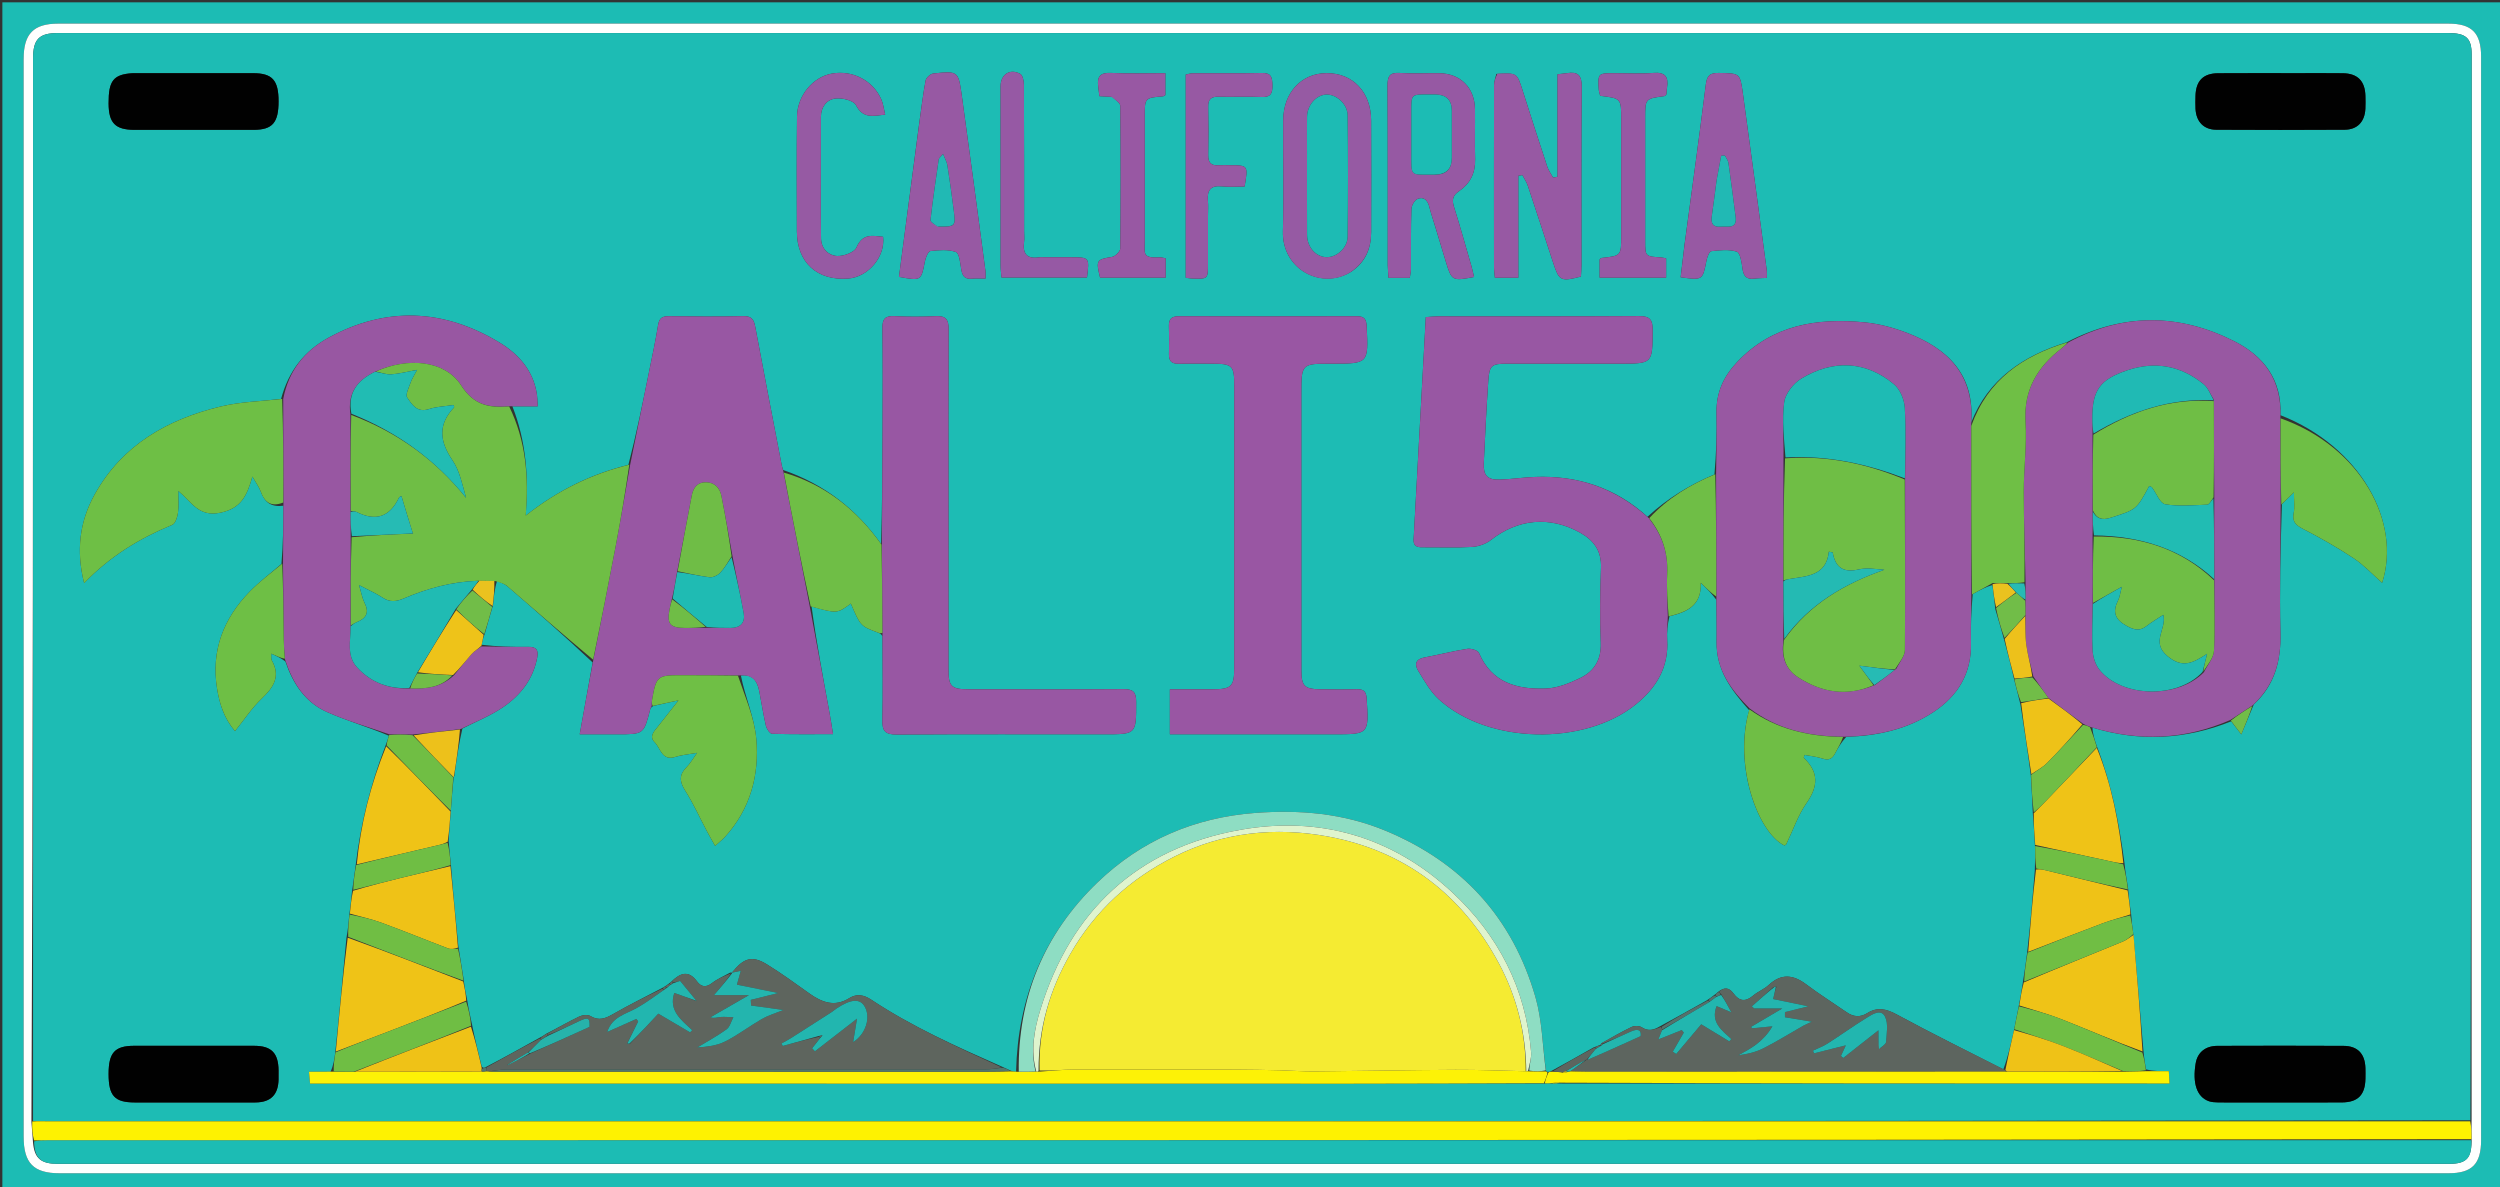 <svg version="1.1" id="Layer_1" xmlns="http://www.w3.org/2000/svg" xmlns:xlink="http://www.w3.org/1999/xlink" x="0px" y="0px"
	 width="100%" viewBox="0 0 1059 503" enable-background="new 0 0 1059 503" xml:space="preserve">
<rect x="0" y="0" width="1059" height="503" fill="#333333" stroke="none"/>
<path fill="#1CBCB4" opacity="1" stroke="none" 
	d="
M724,504 
	C482.667,504 241.833,504 1,504 
	C1,336.333 1,168.667 1,1 
	C354,1 707,1 1060,1 
	C1060,168.667 1060,336.333 1060,504 
	C948.167,504 836.333,504 724,504 
M10.001,83.5 
	C10.006,216.157 10.012,348.815 10.011,481.472 
	C10.011,492.698 14.183,496.996 25.238,496.996 
	C362.548,497 699.858,497 1037.168,496.996 
	C1047.154,496.996 1050.997,493.094 1050.998,482.974 
	C1051.001,329.984 1051.001,176.995 1050.996,24.006 
	C1050.996,13.959 1047.088,10.003 1037.136,10.003 
	C699.659,9.998 362.182,9.998 24.706,10.003 
	C14.197,10.003 10.012,14.287 10.005,25.004 
	C9.993,44.169 10.001,63.335 10.001,83.5 
z"/>
<path fill="#FEFFFE" opacity="1" stroke="none" 
	d="
M10.001,83 
	C10.001,63.335 9.993,44.169 10.005,25.004 
	C10.012,14.287 14.197,10.003 24.706,10.003 
	C362.182,9.998 699.659,9.998 1037.136,10.003 
	C1047.088,10.003 1050.996,13.959 1050.996,24.006 
	C1051.001,176.995 1051.001,329.984 1050.998,482.974 
	C1050.997,493.094 1047.154,496.996 1037.168,496.996 
	C699.858,497 362.548,497 25.238,496.996 
	C14.183,496.996 10.011,492.698 10.011,481.472 
	C10.012,348.815 10.006,216.157 10.001,83 
M1046.971,482.117 
	C1046.925,479.745 1046.879,477.374 1046.972,474.074 
	C1046.982,323.751 1046.994,173.428 1046.992,23.106 
	C1046.992,16.133 1044.611,14.002 1037.025,14.002 
	C699.548,14 362.071,14 24.594,14.003 
	C16.533,14.003 14,16.593 14,24.865 
	C13.997,174.854 14.001,324.844 13.309,475.284 
	C13.532,477.905 13.754,480.527 13.983,483.931 
	C14.558,490.621 17.258,492.996 24.422,492.996 
	C362.094,493.001 699.766,493.001 1037.438,492.996 
	C1044.896,492.996 1047.149,490.567 1046.971,482.117 
z"/>
<path fill="#1DBCB4" opacity="1" stroke="none" 
	d="
M14.003,474.834 
	C14.001,324.844 13.997,174.854 14,24.865 
	C14,16.593 16.533,14.003 24.594,14.003 
	C362.071,14 699.548,14 1037.025,14.002 
	C1044.611,14.002 1046.992,16.133 1046.992,23.106 
	C1046.994,173.428 1046.982,323.751 1046.455,474.538 
	C704.123,475.003 362.307,475.003 20.491,474.996 
	C18.328,474.996 16.166,474.89 14.003,474.834 
M281.379,417.998 
	C281.085,418.152 280.849,418.37 279.965,418.784 
	C273.209,422.346 266.357,425.743 259.737,429.542 
	C256.498,431.401 253.71,432.571 250.106,430.393 
	C248.958,429.7 246.722,429.948 245.38,430.591 
	C240.774,432.801 236.344,435.377 231.249,437.962 
	C230.421,438.549 229.593,439.135 228.073,439.873 
	C220.73,443.973 213.386,448.072 205.436,452.179 
	C205.061,452.325 204.686,452.472 204.046,451.781 
	C202.651,446.133 201.256,440.486 199.968,434.053 
	C199.236,430.756 198.504,427.459 197.836,423.311 
	C197.303,420.794 196.769,418.278 196.45,415.086 
	C195.712,410.622 194.973,406.158 194.144,400.729 
	C193.033,389.451 191.923,378.174 190.991,366.045 
	C190.662,363.016 190.334,359.986 190.032,356.087 
	C190.313,351.992 190.594,347.898 191.021,342.999 
	C191.353,338.435 191.684,333.87 192.189,329.044 
	C192.189,329.044 192.337,328.768 192.528,328.798 
	C192.528,328.798 192.421,328.53 192.599,327.629 
	C193.467,321.434 194.334,315.239 195.87,308.617 
	C201.595,305.671 207.666,303.236 212.963,299.655 
	C220.405,294.625 225.83,287.787 227.558,278.555 
	C228.159,275.344 227.236,273.962 223.803,274.007 
	C217.181,274.093 210.556,273.902 204.025,273.114 
	C204.31,271.708 204.596,270.302 205.39,268.388 
	C206.433,264.631 207.475,260.874 208.847,256.367 
	C209.171,252.91 209.494,249.454 210.557,246.093 
	C212.002,246.811 213.674,247.266 214.858,248.287 
	C226.968,258.724 238.999,269.252 251.045,280.612 
	C249.251,290.558 247.457,300.504 245.556,311.046 
	C251.7,311.046 256.641,311.046 261.582,311.046 
	C272.705,311.046 272.702,311.045 275.451,300.421 
	C275.573,299.949 275.863,299.521 276.849,299.01 
	C279.858,298.345 282.868,297.68 287.418,296.675 
	C283.811,301.262 281.194,304.635 278.525,307.966 
	C276.941,309.944 274.914,312.002 277.337,314.443 
	C279.857,316.982 280.344,322.496 286.153,320.602 
	C288.656,319.786 291.368,319.609 295.297,318.908 
	C293.267,321.721 292.319,323.504 290.943,324.847 
	C287.637,328.075 287.758,331.001 290.232,334.892 
	C293.702,340.349 296.377,346.31 299.418,352.042 
	C300.461,354.009 301.579,355.938 302.915,358.337 
	C304.686,356.729 305.991,355.72 307.086,354.521 
	C317.862,342.721 321.706,328.287 320.363,312.996 
	C319.568,303.949 315.603,295.181 313.843,286.15 
	C318.785,285.532 320.77,288.477 321.598,292.688 
	C322.561,297.583 323.293,302.529 324.428,307.381 
	C324.74,308.712 326.104,310.794 327.04,310.824 
	C335.46,311.093 343.894,310.981 352.87,310.981 
	C352.294,307.455 351.892,304.692 351.385,301.947 
	C348.607,286.909 345.804,271.875 343.783,256.917 
	C354.575,259.967 354.575,259.967 360.411,255.673 
	C364.512,265.199 364.511,265.2 371.878,267.953 
	C372.5,268.185 373.134,268.388 373.809,269.464 
	C373.827,281.29 374.055,293.122 373.76,304.94 
	C373.641,309.706 375.008,311.19 379.889,311.154 
	C409.204,310.939 438.522,311.048 467.839,311.048 
	C481.451,311.048 481.3,311.048 481.289,297.256 
	C481.286,293.085 479.947,291.883 475.836,291.916 
	C454.017,292.092 432.195,292.012 410.374,291.989 
	C402.894,291.982 401.773,290.817 401.771,283.277 
	C401.767,260.623 401.775,237.969 401.774,215.315 
	C401.773,189.996 401.7,164.676 401.833,139.358 
	C401.855,135.251 400.556,133.714 396.376,133.925 
	C390.561,134.219 384.708,134.228 378.894,133.92 
	C374.897,133.709 373.74,135.123 373.791,139.026 
	C373.98,153.349 373.899,167.675 373.853,182.001 
	C373.8,198.32 373.675,214.638 373.239,230.426 
	C362.815,215.777 349.355,205.202 331.742,199.084 
	C331.546,198.45 331.288,197.828 331.163,197.18 
	C327.422,177.753 323.65,158.332 320.01,138.886 
	C319.431,135.79 318.777,133.801 314.833,133.907 
	C304.358,134.187 293.869,134.079 283.388,133.945 
	C280.565,133.908 279.246,134.698 278.77,137.664 
	C277.717,144.228 276.301,150.734 274.985,157.253 
	C272.324,170.433 269.631,183.606 266.176,196.916 
	C250.418,200.786 236.148,207.788 222.699,218.404 
	C224.058,201.828 222.758,186.631 217.053,172.122 
	C220.485,172.122 223.918,172.122 227.794,172.122 
	C227.624,169.749 227.623,168.279 227.399,166.843 
	C225.835,156.802 219.536,149.874 211.377,144.971 
	C187.82,130.817 163.617,129.731 139.228,143.015 
	C128.866,148.659 122.202,157.217 119.062,168.986 
	C110.495,170.008 101.726,170.194 93.401,172.211 
	C70.976,177.644 51.851,188.408 40.16,209.342 
	C33.69,220.927 32.189,233.29 35.631,247.011 
	C46.627,235.618 59.144,228.012 72.964,222.321 
	C74.28,221.78 75.129,219.064 75.39,217.243 
	C75.791,214.441 75.496,211.538 75.496,207.921 
	C81.255,212.66 84.083,219.133 93.409,217.168 
	C102.156,215.326 104.6,210.042 106.915,201.87 
	C108.592,204.826 109.8,206.391 110.423,208.162 
	C112.065,212.825 114.925,214.916 120.064,214.228 
	C120.005,222.369 119.945,230.51 119.219,238.886 
	C114.702,242.783 109.873,246.376 105.73,250.637 
	C94.678,262.003 89.398,275.529 91.922,291.529 
	C92.954,298.073 94.907,304.306 99.546,309.699 
	C103.458,304.852 106.678,299.905 110.842,295.952 
	C115.883,291.166 119.003,286.514 115.087,279.645 
	C114.75,279.053 114.966,278.146 114.897,276.888 
	C117.155,277.906 118.934,278.708 120.891,280.192 
	C124.046,289.521 129.286,297.487 138.405,301.558 
	C146.959,305.377 156.068,307.955 164.735,311.67 
	C164.334,312.958 163.933,314.247 163.151,316.257 
	C156.989,332.362 152.74,348.927 150.634,366.714 
	C150.178,370.126 149.722,373.537 149.086,377.761 
	C148.792,380.845 148.497,383.929 147.929,387.779 
	C147.666,390.764 147.404,393.749 146.728,397.46 
	C145.237,413.452 143.745,429.445 141.976,446.107 
	C141.621,448.692 141.267,451.277 140.014,453.978 
	C137.073,453.978 134.132,453.978 130.89,453.978 
	C131.072,456.032 131.195,457.421 131.336,459.006 
	C153.015,459.006 174.325,459.003 195.636,459.006 
	C321.109,459.026 446.583,459.063 572.056,459.058 
	C599.379,459.056 626.702,458.91 654.761,458.974 
	C655.507,458.927 656.252,458.88 657.791,458.977 
	C658.861,458.929 659.932,458.881 661.929,458.974 
	C747.53,458.974 833.13,458.974 919.029,458.974 
	C918.908,457.038 918.821,455.642 918.704,453.765 
	C915.228,453.765 912.087,453.765 909.028,452.96 
	C908.635,450.596 908.242,448.232 907.963,444.957 
	C906.562,428.644 905.161,412.331 903.622,395.241 
	C903.292,392.819 902.962,390.398 902.733,387.132 
	C902.243,383.812 901.753,380.492 901.485,376.406 
	C900.912,372.995 900.338,369.583 899.895,365.314 
	C897.658,348.743 894.513,332.392 888.252,316.185 
	C887.352,313.55 886.451,310.915 886.361,308.209 
	C906.242,314.279 925.734,313.329 945.135,305.567 
	C946.27,307.035 947.405,308.503 949.416,311.104 
	C951.397,306.293 952.91,302.619 954.713,298.39 
	C963.52,290.22 966.279,280.039 965.998,268.229 
	C965.566,250.13 966.017,232.01 966.631,213.543 
	C968.06,212.138 969.489,210.733 971.714,208.544 
	C971.714,212.344 972.097,214.875 971.625,217.236 
	C970.894,220.895 972.37,222.399 975.53,224.025 
	C982.902,227.818 990.152,231.935 997.06,236.511 
	C1001.394,239.383 1005.018,243.327 1009.072,246.887 
	C1017.362,221.117 999.847,189.128 965.998,175.869 
	C966.673,160.894 958.918,150.836 946.355,144.505 
	C923.06,132.766 899.538,132.499 875.447,144.987 
	C856.872,150.706 842.069,160.784 834.997,179.001 
	C836.57,158.689 825.037,147.593 807.733,140.974 
	C802.05,138.8 795.954,137.147 789.92,136.556 
	C769.658,134.575 750.771,137.586 735.862,153.355 
	C730.087,159.462 726.936,166.34 727.112,174.861 
	C727.289,183.498 727.013,192.144 726.235,200.972 
	C715.842,205.319 706.375,211.078 697.877,218.903 
	C684.335,206.628 668.3,201.33 650.19,202.03 
	C645.214,202.222 640.26,202.994 635.284,203.157 
	C630.088,203.326 628.294,201.455 628.533,196.249 
	C629.069,184.602 629.655,172.956 630.443,161.324 
	C630.888,154.741 631.811,154.051 638.48,154.041 
	C654.308,154.018 670.137,154.047 685.965,154.051 
	C700.116,154.054 699.964,154.05 700.072,139.941 
	C700.105,135.495 698.985,133.857 694.206,133.894 
	C665.883,134.108 637.558,133.993 609.234,134.011 
	C607.629,134.012 606.025,134.2 603.966,134.329 
	C602.235,166.001 600.538,197.243 598.802,228.482 
	C598.647,231.273 600.135,231.851 602.491,231.834 
	C609.488,231.783 616.502,232.091 623.476,231.685 
	C626.229,231.525 629.365,230.453 631.522,228.767 
	C643.003,219.786 656.457,218.48 669.279,225.607 
	C675.086,228.834 678.448,233.316 678.174,240.482 
	C677.77,251.054 677.664,261.665 678.081,272.234 
	C678.363,279.378 675.363,284.313 669.424,287.187 
	C664.866,289.392 659.751,291.49 654.813,291.664 
	C642.799,292.087 631.923,289.333 626.492,276.595 
	C626.011,275.468 623.13,274.593 621.558,274.84 
	C615.482,275.794 609.505,277.365 603.449,278.48 
	C599.643,279.182 599.069,281.42 600.774,284.169 
	C603.38,288.369 605.859,292.932 609.436,296.197 
	C630.28,315.224 671.092,316.133 693.05,298.29 
	C701.615,291.329 706.918,282.678 706.222,271.104 
	C706.023,267.795 706.383,264.453 707.187,261.054 
	C714.479,259.3 720.868,256.593 720.435,246.874 
	C723.157,249.518 725.041,251.349 727.052,254.088 
	C727.09,260.058 727.233,266.029 727.146,271.996 
	C726.972,283.785 733.314,292.274 740.958,300.861 
	C734.198,324.072 744.62,352.75 755.917,358.174 
	C756.178,357.976 756.556,357.834 756.683,357.571 
	C759.506,351.731 761.604,345.389 765.273,340.146 
	C770.255,333.027 770.436,327.073 764.105,321.054 
	C763.995,320.95 764.228,320.486 764.403,319.772 
	C766.96,320.271 769.612,320.517 772.069,321.343 
	C774.68,322.221 776.151,321.39 777.327,319.166 
	C778.561,316.831 779.906,314.554 782.077,312.113 
	C795.271,311.735 807.841,309.001 819,301.629 
	C829.419,294.746 835.187,285.222 834.907,272.379 
	C834.759,265.568 834.991,258.749 835.651,251.649 
	C838.471,250.088 841.291,248.528 843.993,247.849 
	C844.398,250.999 844.804,254.15 845.205,258.037 
	C846.427,262.156 847.649,266.276 849.003,271.25 
	C850.45,276.645 851.897,282.039 853.243,288.106 
	C854.066,291.253 854.889,294.4 855.858,298.437 
	C857.401,308.272 858.944,318.108 860.259,328.541 
	C860.565,333.747 860.871,338.952 861.124,344.976 
	C861.456,349.291 861.789,353.606 862.031,358.832 
	C862.076,361.839 862.121,364.846 861.949,368.677 
	C861.015,380.186 860.08,391.696 858.661,403.805 
	C858.136,407.835 857.611,411.864 856.805,416.626 
	C856.329,419.724 855.853,422.821 855.048,426.638 
	C854.447,429.751 853.846,432.863 853.042,436.774 
	C851.806,442.255 850.571,447.736 848.608,452.978 
	C833.542,445.279 818.355,437.802 803.484,429.744 
	C799.078,427.357 795.327,426.44 791.066,429.106 
	C788.028,431.006 785.185,430.819 782.292,428.817 
	C776.572,424.861 770.662,421.161 765.114,416.978 
	C759.57,412.797 754.534,412.293 749.209,417.252 
	C747.291,419.038 744.644,420.022 742.637,421.731 
	C739.399,424.49 736.735,424.171 734.314,420.833 
	C732.461,418.277 730.429,418.004 727.589,420.315 
	C727.225,420.687 726.86,421.059 725.93,421.663 
	C725.139,422.283 724.348,422.903 722.912,423.811 
	C716.566,427.378 710.22,430.944 703.192,434.724 
	C700.694,436.198 698.303,437.057 695.45,435.163 
	C694.421,434.48 692.381,434.44 691.221,434.991 
	C686.951,437.017 682.857,439.414 678.269,441.998 
	C678.172,442.324 678.075,442.651 677.359,442.8 
	C676.777,443.031 676.195,443.263 674.947,443.739 
	C669.029,447.104 663.111,450.469 656.575,453.974 
	C656.373,454.037 656.172,454.101 655.369,454.008 
	C655.167,453.959 654.965,453.911 654.789,452.952 
	C653.41,442.77 653.239,432.241 650.433,422.469 
	C640.792,388.887 619.377,365.422 587.026,351.941 
	C569.18,344.505 550.509,342.924 531.592,344.369 
	C506.01,346.323 483.486,355.908 464.872,373.832 
	C442.211,395.654 431.167,422.464 430.399,453.979 
	C429.659,453.934 428.918,453.888 427.764,453.356 
	C426.823,452.928 425.882,452.501 424.301,451.774 
	C405.317,443.396 386.363,434.943 368.997,423.428 
	C365.874,421.357 362.876,420.857 359.778,422.795 
	C353.53,426.703 348.165,424.598 342.841,420.823 
	C336.896,416.607 331.012,412.27 324.806,408.468 
	C318.582,404.655 315.051,405.743 310.038,412.032 
	C310.038,412.032 310.052,411.986 309.322,411.983 
	C306.727,413.445 303.926,414.639 301.594,416.44 
	C298.993,418.448 296.983,418.048 295.251,415.71 
	C291.679,410.889 288.222,412.059 284.264,415.907 
	C283.999,416.109 283.797,416.361 283.118,416.806 
	C282.688,417.141 282.257,417.477 281.379,417.998 
M551.245,197.5 
	C551.245,187.335 551.241,177.17 551.246,167.005 
	C551.253,154.045 551.256,154.045 563.997,154.049 
	C579.75,154.054 579.696,154.057 578.917,138.195 
	C578.777,135.348 578.008,133.957 574.876,133.967 
	C549.713,134.041 524.55,134.037 499.387,133.966 
	C496.433,133.957 495.074,134.99 495.144,137.996 
	C495.236,141.993 495.28,145.997 495.161,149.992 
	C495.071,153.023 496.394,154.155 499.347,154.077 
	C504.01,153.954 508.678,154.038 513.344,154.047 
	C522.042,154.064 522.83,154.801 522.832,163.405 
	C522.842,203.233 522.833,243.061 522.815,282.888 
	C522.811,290.858 521.654,291.965 513.446,291.995 
	C507.521,292.016 501.596,291.999 495.554,291.999 
	C495.554,298.717 495.554,304.615 495.554,311.027 
	C497.726,311.027 499.525,311.026 501.325,311.027 
	C522.489,311.033 543.652,311.041 564.816,311.045 
	C579.97,311.048 579.895,311.05 578.913,295.86 
	C578.715,292.792 577.53,291.863 574.616,291.957 
	C569.455,292.122 564.285,292.046 559.12,291.987 
	C552.593,291.914 551.269,290.582 551.263,283.988 
	C551.239,255.492 551.249,226.996 551.245,197.5 
M633.854,31.31 
	C633.515,32.875 632.884,34.439 632.88,36.005 
	C632.819,61.667 632.83,87.328 632.854,112.99 
	C632.856,114.575 633.101,116.16 633.225,117.654 
	C636.583,117.654 639.339,117.654 643.157,117.654 
	C643.157,103.031 643.157,88.736 643.157,74.441 
	C643.732,74.349 644.306,74.257 644.881,74.165 
	C645.657,75.656 646.647,77.076 647.174,78.65 
	C650.82,89.544 654.372,100.469 657.95,111.385 
	C660.453,119.019 661.151,119.376 669.694,117.139 
	C669.766,115.594 669.907,113.958 669.908,112.321 
	C669.922,87.159 669.783,61.996 670.031,36.837 
	C670.08,31.787 668.312,30.246 663.698,30.991 
	C662.74,31.145 661.77,31.227 659.762,31.468 
	C659.762,45.973 659.762,60.422 659.762,74.871 
	C659.141,74.999 658.519,75.127 657.898,75.255 
	C657.052,73.691 655.95,72.212 655.4,70.55 
	C651.846,59.804 648.388,49.026 644.949,38.243 
	C642.589,30.844 642.625,30.833 633.854,31.31 
M608.098,96.47 
	C609.547,101.247 610.997,106.024 612.443,110.803 
	C614.913,118.962 615.182,119.117 624.413,117.327 
	C624.028,115.741 623.705,114.154 623.257,112.603 
	C620.853,104.291 618.534,95.952 615.933,87.702 
	C614.997,84.736 615.262,82.864 618.039,80.985 
	C622.736,77.807 625.047,73.237 624.869,67.353 
	C624.658,60.363 624.891,53.361 624.807,46.366 
	C624.695,37.111 618.607,31.063 609.44,31 
	C603.943,30.962 598.428,31.261 592.954,30.904 
	C588.597,30.62 587.73,32.369 587.755,36.362 
	C587.915,61.681 587.83,87.001 587.851,112.321 
	C587.853,114.084 588.065,115.847 588.186,117.706 
	C591.484,117.706 594.239,117.706 597.177,117.706 
	C597.377,116.311 597.671,115.184 597.678,114.056 
	C597.732,105.56 597.6,97.061 597.867,88.573 
	C597.914,87.048 599.208,84.769 600.498,84.244 
	C603.089,83.191 604.767,84.819 605.442,87.571 
	C606.114,90.315 607.068,92.99 608.098,96.47 
M572.42,115.079 
	C578.316,111.097 580.803,105.352 580.823,98.442 
	C580.869,82.621 580.9,66.8 580.812,50.98 
	C580.745,38.992 573.028,30.923 561.924,30.984 
	C551.262,31.042 543.636,39.222 543.561,50.964 
	C543.462,66.617 543.875,82.282 543.436,97.923 
	C542.981,114.168 559.862,122.948 572.42,115.079 
M389.302,52.77 
	C386.465,74.288 383.627,95.806 380.796,117.276 
	C390.235,119.018 390.158,119.003 391.807,110.657 
	C392.122,109.062 393.166,106.462 394.119,106.346 
	C397.696,105.914 401.619,105.607 404.899,106.739 
	C406.312,107.227 406.742,111.303 407.129,113.824 
	C407.574,116.73 408.529,118.451 411.842,118.045 
	C413.586,117.83 415.378,118.007 417.476,118.007 
	C417.476,116.53 417.567,115.724 417.463,114.945 
	C414.131,90.055 410.866,65.156 407.391,40.287 
	C405.964,30.072 405.745,30.008 395.389,31.126 
	C394.149,31.26 392.311,32.926 392.08,34.136 
	C390.96,40.01 390.294,45.97 389.302,52.77 
M713.52,103.927 
	C712.985,108.449 712.45,112.971 711.919,117.458 
	C721.271,118.732 721.211,118.72 722.863,110.386 
	C723.154,108.918 724.052,106.496 724.891,106.398 
	C728.486,105.975 732.39,105.552 735.706,106.613 
	C737.127,107.068 737.76,111.095 738.086,113.587 
	C738.506,116.791 739.638,118.489 743.104,118.034 
	C744.842,117.806 746.612,117.826 748.439,117.73 
	C748.439,116.331 748.533,115.5 748.425,114.696 
	C745.064,89.641 741.728,64.582 738.28,39.539 
	C737.087,30.878 736.952,31.09 728.145,30.901 
	C724.344,30.819 723.056,32.02 722.582,35.802 
	C719.768,58.238 716.68,80.64 713.52,103.927 
M951.504,467 
	C964.981,467 978.457,467.036 991.934,466.983 
	C998.827,466.956 1001.893,463.807 1001.997,456.887 
	C1002.019,455.39 1002.041,453.891 1001.992,452.396 
	C1001.797,446.37 998.685,443.064 992.719,443.034 
	C974.917,442.947 957.114,442.962 939.312,443.027 
	C934.181,443.046 930.869,445.837 930.097,450.375 
	C928.656,458.844 930.59,464.627 935.608,466.447 
	C936.821,466.887 938.213,466.949 939.526,466.974 
	C943.186,467.042 946.847,466.999 951.504,467 
M55.896,31.002 
	C48.025,31.516 45.961,34.182 45.999,43.786 
	C46.032,52.117 48.806,54.983 56.969,54.994 
	C73.781,55.015 90.593,55.018 107.404,54.993 
	C115.415,54.981 117.999,51.996 117.999,42.912 
	C117.999,33.984 115.341,31.015 107.249,31.006 
	C90.437,30.989 73.625,31.001 55.896,31.002 
M972.5,31 
	C961.519,31.002 950.537,30.945 939.557,31.028 
	C933.257,31.075 930.175,34.265 930.012,40.611 
	C929.964,42.44 929.928,44.275 930.019,46.101 
	C930.29,51.501 933.477,54.919 938.785,54.95 
	C956.919,55.053 975.056,55.059 993.191,54.945 
	C998.584,54.911 1001.69,51.571 1001.974,46.124 
	C1002.07,44.298 1002.032,42.463 1001.99,40.634 
	C1001.846,34.351 998.699,31.115 992.467,31.028 
	C986.146,30.939 979.823,31.003 972.5,31 
M100.475,467 
	C103.137,466.999 105.8,467.044 108.461,466.99 
	C114.704,466.863 117.822,463.703 117.99,457.376 
	C118.025,456.046 118.014,454.714 117.996,453.383 
	C117.896,446.042 114.955,443.024 107.71,443.01 
	C90.737,442.976 73.765,442.982 56.792,443.004 
	C48.624,443.015 46.003,445.933 45.998,454.88 
	C45.994,464.192 48.519,466.983 57.051,466.994 
	C71.195,467.013 85.339,467 100.475,467 
M347.705,80.5 
	C347.714,70.169 347.703,59.838 347.741,49.507 
	C347.756,45.233 350.208,42.102 354.063,41.71 
	C356.891,41.421 361.584,42.576 362.6,44.551 
	C365.553,50.291 369.731,49.177 374.955,48.557 
	C374.385,46.208 374.174,44.068 373.356,42.192 
	C369.834,34.111 361.184,29.621 352.466,31.15 
	C344.384,32.567 337.709,40.482 337.607,49.475 
	C337.422,65.637 337.514,81.802 337.553,97.965 
	C337.585,111.178 346.142,119.016 359.309,117.998 
	C367.764,117.345 375.101,108.723 374.074,100.304 
	C369.565,99.835 365.384,98.782 362.804,104.828 
	C361.911,106.921 357.32,108.604 354.54,108.437 
	C350.827,108.213 347.879,105.33 347.79,100.995 
	C347.656,94.499 347.723,87.999 347.705,80.5 
M511.707,91.526 
	C511.708,89.36 511.87,87.18 511.675,85.031 
	C511.274,80.612 512.787,78.456 517.578,78.944 
	C520.813,79.273 524.11,79.007 527.219,79.007 
	C528.762,70.05 528.721,69.999 520.778,69.992 
	C519.278,69.99 517.771,69.885 516.281,70.005 
	C513.12,70.257 511.731,69.003 511.796,65.716 
	C511.932,58.888 511.939,52.052 511.788,45.224 
	C511.715,41.896 513.141,40.881 516.284,40.964 
	C522.279,41.121 528.291,40.79 534.274,41.088 
	C538.206,41.285 539.075,39.651 538.997,36.115 
	C538.924,32.834 538.582,30.806 534.447,30.914 
	C524.789,31.168 515.121,30.98 505.457,31.027 
	C504.36,31.032 503.265,31.4 502.28,31.579 
	C502.28,60.471 502.28,89.032 502.28,117.688 
	C503.516,117.821 504.327,117.958 505.142,117.986 
	C511.693,118.21 511.699,118.203 511.706,111.512 
	C511.713,105.181 511.707,98.849 511.707,91.526 
M471.222,41.034 
	C472.382,42.296 474.538,43.548 474.552,44.823 
	C474.761,64.986 474.759,85.153 474.538,105.316 
	C474.524,106.549 472.409,108.609 471.036,108.832 
	C464.493,109.895 464.163,110.214 465.994,117.634 
	C475.17,117.634 484.392,117.634 493.789,117.634 
	C493.789,114.685 493.789,112.117 493.789,109.443 
	C492.822,109.257 492.184,109.004 491.56,109.035 
	C483.582,109.436 484.932,107.483 484.92,101.926 
	C484.885,84.426 484.91,66.927 484.913,49.428 
	C484.914,41.44 484.915,41.444 492.659,40.803 
	C492.951,40.779 493.224,40.514 493.634,40.292 
	C493.634,37.324 493.634,34.318 493.634,30.993 
	C485.634,30.993 478.134,31.269 470.667,30.891 
	C466.064,30.658 464.636,32.446 465.195,36.64 
	C465.366,37.922 465.504,39.209 465.687,40.743 
	C467.411,40.842 468.879,40.926 471.222,41.034 
M686.738,95.478 
	C686.738,96.976 686.739,98.473 686.738,99.97 
	C686.733,108.353 686.732,108.349 678.463,109.268 
	C678.186,109.299 677.942,109.625 677.608,109.868 
	C677.608,112.391 677.608,114.952 677.608,117.615 
	C687.228,117.615 696.437,117.615 705.778,117.615 
	C705.778,114.655 705.778,112.091 705.778,109.433 
	C704.802,109.255 704.173,109.075 703.535,109.035 
	C696.907,108.624 696.9,108.63 696.899,101.927 
	C696.895,84.627 696.899,67.327 696.899,50.027 
	C696.9,41.786 696.901,41.792 705.024,40.714 
	C705.294,40.678 705.521,40.31 705.884,39.997 
	C705.964,39.119 706.002,38.126 706.153,37.15 
	C706.867,32.571 705.425,30.468 700.321,30.892 
	C694.869,31.345 689.351,30.99 683.861,30.995 
	C676.911,31 676.838,31.059 677.226,37.872 
	C677.279,38.813 677.637,39.737 677.834,40.584 
	C686.738,41.667 686.738,41.667 686.739,50.57 
	C686.739,65.208 686.738,79.846 686.738,95.478 
M442.604,108.991 
	C441.771,108.991 440.922,108.882 440.108,109.008 
	C434.9,109.81 433.136,107.402 433.798,102.486 
	C433.996,101.014 433.824,99.492 433.823,97.993 
	C433.815,77.338 433.841,56.684 433.733,36.03 
	C433.725,34.411 433.273,31.948 432.194,31.328 
	C427.884,28.854 423.848,31.522 423.845,36.523 
	C423.831,61.842 423.83,87.16 423.854,112.478 
	C423.856,114.226 424.097,115.974 424.215,117.556 
	C436.739,117.556 448.632,117.556 460.455,117.556 
	C461.517,108.991 461.517,108.991 453.57,108.99 
	C450.239,108.99 446.907,108.991 442.604,108.991 
z"/>
<path fill="#1CBCB4" opacity="1" stroke="none" 
	d="
M1046.833,482.998 
	C1047.149,490.567 1044.896,492.996 1037.438,492.996 
	C699.766,493.001 362.094,493.001 24.422,492.996 
	C17.258,492.996 14.558,490.621 14.44,483.476 
	C16.563,483.013 18.229,483 19.896,483 
	C362.208,482.998 704.521,482.998 1046.833,482.998 
z"/>
<path fill="#FEF201" opacity="1" stroke="none" 
	d="
M1046.902,482.557 
	C704.521,482.998 362.208,482.998 19.896,483 
	C18.229,483 16.563,483.013 14.437,483.084 
	C13.754,480.527 13.532,477.905 13.656,475.059 
	C16.166,474.89 18.328,474.996 20.491,474.996 
	C362.307,475.003 704.123,475.003 1046.386,475.003 
	C1046.879,477.374 1046.925,479.745 1046.902,482.557 
z"/>
<path fill="#9858A2" opacity="1" stroke="none" 
	d="
M726.935,200.786 
	C727.013,192.144 727.289,183.498 727.112,174.861 
	C726.936,166.34 730.087,159.462 735.862,153.355 
	C750.771,137.586 769.658,134.575 789.92,136.556 
	C795.954,137.147 802.05,138.8 807.733,140.974 
	C825.037,147.593 836.57,158.689 834.991,179.928 
	C835.007,204.547 835.029,228.24 835.051,251.933 
	C834.991,258.749 834.759,265.568 834.907,272.379 
	C835.187,285.222 829.419,294.746 819,301.629 
	C807.841,309.001 795.271,311.735 781.176,312.095 
	C766.01,312.017 752.696,308.854 741.106,300.069 
	C733.314,292.274 726.972,283.785 727.146,271.996 
	C727.233,266.029 727.09,260.058 727.068,253.155 
	C727.034,235.077 726.985,217.931 726.935,200.786 
M803.341,283.208 
	C804.584,280.585 806.884,277.971 806.906,275.337 
	C807.113,251.264 806.925,227.187 807.007,202.167 
	C807.028,192.347 807.439,182.503 806.858,172.719 
	C806.654,169.289 804.883,164.961 802.333,162.829 
	C790.136,152.628 776.217,152.395 763,160.405 
	C759.687,162.412 756.261,166.752 755.785,170.398 
	C754.786,178.049 755.71,185.952 755.478,194.52 
	C755.482,211.628 755.485,228.737 755.363,246.803 
	C755.447,254.836 755.531,262.869 755.416,271.752 
	C754.586,277.99 756.197,283.354 761.639,286.877 
	C771.68,293.377 782.334,295.159 794.274,290.135 
	C797.145,287.996 800.016,285.858 803.341,283.208 
z"/>
<path fill="#9858A2" opacity="1" stroke="none" 
	d="
M876.256,144.979 
	C899.538,132.499 923.06,132.766 946.355,144.505 
	C958.918,150.836 966.673,160.894 965.974,176.779 
	C965.997,189.759 966.045,201.829 966.093,213.899 
	C966.017,232.01 965.566,250.13 965.998,268.229 
	C966.279,280.039 963.52,290.22 954.209,298.794 
	C950.741,301.118 947.776,303.038 944.812,304.958 
	C925.734,313.329 906.242,314.279 885.769,308.033 
	C884.323,307.518 883.469,307.178 882.368,306.577 
	C877.329,302.838 872.537,299.361 867.642,295.587 
	C865.502,292.517 863.465,289.745 861.337,286.58 
	C860.25,281.876 858.942,277.607 858.348,273.24 
	C857.797,269.18 858.008,265.017 857.978,260.506 
	C858.006,258.239 857.939,256.364 857.983,254.027 
	C858.04,251.427 857.988,249.289 858.018,246.679 
	C857.795,233.624 857.271,221.041 857.254,208.458 
	C857.241,198.536 858.606,188.567 858.005,178.702 
	C857.177,165.092 863.071,155.437 873.262,147.555 
	C874.302,146.751 875.26,145.84 876.256,144.979 
M886.454,256.251 
	C886.404,262.716 886.054,269.199 886.443,275.637 
	C886.612,278.435 887.66,281.665 889.406,283.802 
	C899.006,295.548 922.565,296.041 933.604,284.713 
	C935.086,281.682 937.688,278.708 937.844,275.611 
	C938.345,265.703 937.939,255.749 938.004,244.912 
	C937.952,233.546 937.899,222.179 937.977,209.907 
	C937.908,196.577 937.84,183.247 937.735,169.226 
	C936.325,167.032 935.352,164.299 933.429,162.735 
	C923.807,154.907 912.942,152.884 901.1,156.867 
	C889.512,160.763 886.273,165.262 886.3,177.366 
	C886.305,179.526 886.48,181.686 886.397,184.785 
	C886.447,195.273 886.497,205.761 886.417,217.11 
	C886.48,220.325 886.542,223.539 886.402,227.701 
	C886.471,236.932 886.539,246.162 886.454,256.251 
z"/>
<path fill="#9857A3" opacity="1" stroke="none" 
	d="
M276.075,299.072 
	C275.863,299.521 275.573,299.949 275.451,300.421 
	C272.702,311.045 272.705,311.046 261.582,311.046 
	C256.641,311.046 251.7,311.046 245.556,311.046 
	C247.457,300.504 249.251,290.558 251.257,279.887 
	C254.602,263.158 257.814,247.17 260.844,231.147 
	C263.005,219.715 264.924,208.238 266.951,196.781 
	C269.631,183.606 272.324,170.433 274.985,157.253 
	C276.301,150.734 277.717,144.228 278.77,137.664 
	C279.246,134.698 280.565,133.908 283.388,133.945 
	C293.869,134.079 304.358,134.187 314.833,133.907 
	C318.777,133.801 319.431,135.79 320.01,138.886 
	C323.65,158.332 327.422,177.753 331.163,197.18 
	C331.288,197.828 331.546,198.45 331.866,199.855 
	C335.662,219.363 339.336,238.101 343.009,256.839 
	C345.804,271.875 348.607,286.909 351.385,301.947 
	C351.892,304.692 352.294,307.455 352.87,310.981 
	C343.894,310.981 335.46,311.093 327.04,310.824 
	C326.104,310.794 324.74,308.712 324.428,307.381 
	C323.293,302.529 322.561,297.583 321.598,292.688 
	C320.77,288.477 318.785,285.532 312.987,286.132 
	C304.301,286.086 296.471,286.042 288.641,286.034 
	C278.369,286.024 277.995,286.345 276.197,296.588 
	C276.055,297.398 276.111,298.243 276.075,299.072 
M284.495,254.219 
	C284.206,255.514 283.887,256.803 283.635,258.104 
	C282.435,264.281 283.784,265.949 290.126,265.992 
	C293.113,266.013 296.102,265.874 300.002,265.919 
	C303.156,265.944 306.311,266 309.466,265.985 
	C313.675,265.966 315.759,263.777 315.004,259.654 
	C313.544,251.675 311.798,243.748 310.176,234.962 
	C308.662,226.662 307.245,218.343 305.585,210.072 
	C304.909,206.704 302.783,204.383 299.08,204.298 
	C295.441,204.214 293.674,206.606 293.056,209.783 
	C290.975,220.496 289.039,231.236 286.74,242.678 
	C286.143,246.298 285.546,249.917 284.495,254.219 
z"/>
<path fill="#9857A3" opacity="1" stroke="none" 
	d="
M706.487,261.126 
	C706.383,264.453 706.023,267.795 706.222,271.104 
	C706.918,282.678 701.615,291.329 693.05,298.29 
	C671.092,316.133 630.28,315.224 609.436,296.197 
	C605.859,292.932 603.38,288.369 600.774,284.169 
	C599.069,281.42 599.643,279.182 603.449,278.48 
	C609.505,277.365 615.482,275.794 621.558,274.84 
	C623.13,274.593 626.011,275.468 626.492,276.595 
	C631.923,289.333 642.799,292.087 654.813,291.664 
	C659.751,291.49 664.866,289.392 669.424,287.187 
	C675.363,284.313 678.363,279.378 678.081,272.234 
	C677.664,261.665 677.77,251.054 678.174,240.482 
	C678.448,233.316 675.086,228.834 669.279,225.607 
	C656.457,218.48 643.003,219.786 631.522,228.767 
	C629.365,230.453 626.229,231.525 623.476,231.685 
	C616.502,232.091 609.488,231.783 602.491,231.834 
	C600.135,231.851 598.647,231.273 598.802,228.482 
	C600.538,197.243 602.235,166.001 603.966,134.329 
	C606.025,134.2 607.629,134.012 609.234,134.011 
	C637.558,133.993 665.883,134.108 694.206,133.894 
	C698.985,133.857 700.105,135.495 700.072,139.941 
	C699.964,154.05 700.116,154.054 685.965,154.051 
	C670.137,154.047 654.308,154.018 638.48,154.041 
	C631.811,154.051 630.888,154.741 630.443,161.324 
	C629.655,172.956 629.069,184.602 628.533,196.249 
	C628.294,201.455 630.088,203.326 635.284,203.157 
	C640.26,202.994 645.214,202.222 650.19,202.03 
	C668.3,201.33 684.335,206.628 698.323,219.37 
	C704.27,226.709 706.662,234.477 706.223,243.324 
	C705.93,249.239 706.373,255.19 706.487,261.126 
z"/>
<path fill="#9857A2" opacity="1" stroke="none" 
	d="
M119.885,238.651 
	C119.945,230.51 120.005,222.369 120.07,213.298 
	C120.043,197.905 120.009,183.443 119.976,168.98 
	C122.202,157.217 128.866,148.659 139.228,143.015 
	C163.617,129.731 187.82,130.817 211.377,144.971 
	C219.536,149.874 225.835,156.802 227.399,166.843 
	C227.623,168.279 227.624,169.749 227.794,172.122 
	C223.918,172.122 220.485,172.122 216.135,172.108 
	C206.948,172.834 200.716,171.615 195.318,163.228 
	C188.481,152.604 172.812,151.209 158.869,157.466 
	C151.269,161.148 147.145,166.537 148.439,175.595 
	C148.445,189.555 148.53,202.993 148.503,216.839 
	C148.481,220.545 148.573,223.844 148.556,227.59 
	C148.503,240.322 148.558,252.608 148.517,265.266 
	C148.578,271.46 146.683,277.73 151.25,282.692 
	C157.156,289.11 164.652,291.927 173.755,291.625 
	C180.749,291.912 187.045,291.058 192.362,285.986 
	C194.995,282.913 197.229,279.908 199.707,277.12 
	C200.874,275.807 202.509,274.911 203.933,273.826 
	C210.556,273.902 217.181,274.093 223.803,274.007 
	C227.236,273.962 228.159,275.344 227.558,278.555 
	C225.83,287.787 220.405,294.625 212.963,299.655 
	C207.666,303.236 201.595,305.671 195.174,308.808 
	C187.993,309.74 181.506,310.481 174.568,311.15 
	C171.055,311.079 167.994,311.079 164.933,311.079 
	C156.068,307.955 146.959,305.377 138.405,301.558 
	C129.286,297.487 124.046,289.521 120.747,279.397 
	C120.462,276.143 120.227,273.684 120.197,271.223 
	C120.061,260.366 119.984,249.508 119.885,238.651 
z"/>
<path fill="#6FBE45" opacity="1" stroke="none" 
	d="
M148.612,264.894 
	C148.558,252.608 148.503,240.322 148.945,227.567 
	C157.968,226.722 166.494,226.346 175.028,226.01 
	C175.035,226.049 174.984,226.005 174.803,225.687 
	C173.105,220.309 171.589,215.248 170.046,210.104 
	C169.727,210.32 169.156,210.492 168.983,210.854 
	C165.073,219.052 159.09,220.936 151.053,216.885 
	C150.344,216.528 149.433,216.573 148.616,216.432 
	C148.53,202.993 148.445,189.555 148.771,175.774 
	C168.279,183.059 184.446,194.689 197.431,210.903 
	C195.862,205.289 194.715,199.448 191.632,194.927 
	C186.145,186.878 185.472,179.782 192.38,172.52 
	C192.442,172.455 192.313,172.209 192.154,171.563 
	C188.687,172.101 185.016,172.204 181.67,173.3 
	C176.631,174.95 174.452,171.315 172.486,168.395 
	C171.648,167.149 173.212,164.15 173.936,162.034 
	C174.453,160.521 175.389,159.151 176.682,156.674 
	C172.399,157.456 169.072,158.362 165.701,158.572 
	C163.564,158.705 161.362,157.804 159.19,157.366 
	C172.812,151.209 188.481,152.604 195.318,163.228 
	C200.716,171.615 206.948,172.834 215.689,172.172 
	C222.758,186.631 224.058,201.828 222.699,218.404 
	C236.148,207.788 250.418,200.786 266.563,196.848 
	C264.924,208.238 263.005,219.715 260.844,231.147 
	C257.814,247.17 254.602,263.158 251.26,279.458 
	C238.999,269.252 226.968,258.724 214.858,248.287 
	C213.674,247.266 212.002,246.811 209.774,246.134 
	C207.018,246.108 205.044,246.041 202.627,246.014 
	C191.261,246.39 180.936,249.309 170.966,253.541 
	C167.822,254.876 165.129,255.17 162.112,253.19 
	C159.293,251.34 156.15,249.983 152.08,247.848 
	C153.08,251.133 153.449,253.432 154.452,255.41 
	C156.525,259.498 155.141,261.909 151.239,263.5 
	C150.326,263.873 149.486,264.424 148.612,264.894 
z"/>
<path fill="#9956A3" opacity="1" stroke="none" 
	d="
M551.245,198 
	C551.249,226.996 551.239,255.492 551.263,283.988 
	C551.269,290.582 552.593,291.914 559.12,291.987 
	C564.285,292.046 569.455,292.122 574.616,291.957 
	C577.53,291.863 578.715,292.792 578.913,295.86 
	C579.895,311.05 579.97,311.048 564.816,311.045 
	C543.652,311.041 522.489,311.033 501.325,311.027 
	C499.525,311.026 497.726,311.027 495.554,311.027 
	C495.554,304.615 495.554,298.717 495.554,291.999 
	C501.596,291.999 507.521,292.016 513.446,291.995 
	C521.654,291.965 522.811,290.858 522.815,282.888 
	C522.833,243.061 522.842,203.233 522.832,163.405 
	C522.83,154.801 522.042,154.064 513.344,154.047 
	C508.678,154.038 504.01,153.954 499.347,154.077 
	C496.394,154.155 495.071,153.023 495.161,149.992 
	C495.28,145.997 495.236,141.993 495.144,137.996 
	C495.074,134.99 496.433,133.957 499.387,133.966 
	C524.55,134.037 549.713,134.041 574.876,133.967 
	C578.008,133.957 578.777,135.348 578.917,138.195 
	C579.696,154.057 579.75,154.054 563.997,154.049 
	C551.256,154.045 551.253,154.045 551.246,167.005 
	C551.241,177.17 551.245,187.335 551.245,198 
z"/>
<path fill="#9857A3" opacity="1" stroke="none" 
	d="
M373.581,230.957 
	C373.675,214.638 373.8,198.32 373.853,182.001 
	C373.899,167.675 373.98,153.349 373.791,139.026 
	C373.74,135.123 374.897,133.709 378.894,133.92 
	C384.708,134.228 390.561,134.219 396.376,133.925 
	C400.556,133.714 401.855,135.251 401.833,139.358 
	C401.7,164.676 401.773,189.996 401.774,215.315 
	C401.775,237.969 401.767,260.623 401.771,283.277 
	C401.773,290.817 402.894,291.982 410.374,291.989 
	C432.195,292.012 454.017,292.092 475.836,291.916 
	C479.947,291.883 481.286,293.085 481.289,297.256 
	C481.3,311.048 481.451,311.048 467.839,311.048 
	C438.522,311.048 409.204,310.939 379.889,311.154 
	C375.008,311.19 373.641,309.706 373.76,304.94 
	C374.055,293.122 373.827,281.29 373.814,268.511 
	C373.74,255.358 373.66,243.158 373.581,230.957 
z"/>
<path fill="#5E655E" opacity="1" stroke="none" 
	d="
M309.991,412.043 
	C315.051,405.743 318.582,404.655 324.806,408.468 
	C331.012,412.27 336.896,416.607 342.841,420.823 
	C348.165,424.598 353.53,426.703 359.778,422.795 
	C362.876,420.857 365.874,421.357 368.997,423.428 
	C386.363,434.943 405.317,443.396 424.272,452.133 
	C421.932,452.664 419.622,452.984 417.312,452.984 
	C349.659,453.011 282.007,452.996 214.354,453.039 
	C211.902,453.041 209.449,453.557 206.75,453.885 
	C206.338,453.905 206.173,453.872 206.012,453.562 
	C206.026,452.913 206.034,452.542 206.043,452.171 
	C213.386,448.072 220.73,443.973 228.546,439.953 
	C229.018,440.033 229.27,440.345 229.065,440.587 
	C227.183,442.493 225.506,444.156 223.488,445.895 
	C220.432,447.648 217.719,449.326 214.919,451.032 
	C214.834,451.061 214.867,451.301 214.867,451.301 
	C214.867,451.301 214.994,450.992 215.366,451.044 
	C218.614,449.512 221.49,447.929 224.717,446.271 
	C233.139,442.529 241.21,438.862 249.741,434.985 
	C249.87,431.063 249.316,430.667 245.039,432.694 
	C240.845,434.682 236.63,436.626 232.28,438.395 
	C232.136,438.2 231.847,437.813 231.847,437.813 
	C236.344,435.377 240.774,432.801 245.38,430.591 
	C246.722,429.948 248.958,429.7 250.106,430.393 
	C253.71,432.571 256.498,431.401 259.737,429.542 
	C266.357,425.743 273.209,422.346 280.452,418.861 
	C280.939,418.939 281.207,419.227 281.008,419.492 
	C277.119,422.191 273.553,424.848 269.706,427 
	C265.029,429.616 259.241,430.694 257.226,437.146 
	C261.49,435.241 265.541,433.431 269.592,431.621 
	C269.834,431.981 270.077,432.34 270.319,432.7 
	C268.813,435.741 267.307,438.782 265.683,441.944 
	C265.833,442.176 266.102,442.286 266.691,442.287 
	C271.025,437.846 275.039,433.514 278.866,429.383 
	C283.42,432.067 287.879,434.695 292.338,437.323 
	C292.633,437.013 292.928,436.703 293.223,436.393 
	C288.617,432.08 283.157,428.112 285.622,420.622 
	C289.188,421.885 292.112,422.92 295.031,424.052 
	C295.026,424.148 295.245,424.228 295.245,424.228 
	C295.245,424.228 294.976,424.008 294.803,423.715 
	C292.582,420.94 290.533,418.458 288.113,415.526 
	C287.717,415.639 286.496,415.989 285.126,416.164 
	C284.976,415.99 284.676,415.642 284.676,415.642 
	C288.222,412.059 291.679,410.889 295.251,415.71 
	C296.983,418.048 298.993,418.448 301.594,416.44 
	C303.926,414.639 306.727,413.445 309.682,412.33 
	C307.609,415.51 305.176,418.344 302.431,421.54 
	C307.972,421.54 312.262,421.54 317.234,421.54 
	C311.437,424.881 306.183,427.909 300.93,430.937 
	C302.616,431.464 303.84,430.897 305.099,430.799 
	C306.935,430.658 308.797,430.855 310.647,430.907 
	C309.713,432.652 309.204,434.982 307.762,436.029 
	C303.837,438.881 299.518,441.191 295.354,443.716 
	C299.415,443.433 303.618,442.95 307.167,441.166 
	C312.571,438.45 317.442,434.695 322.699,431.656 
	C325.253,430.18 328.167,429.328 331.825,427.819 
	C326.523,427.093 322.34,426.52 318.156,425.947 
	C318.114,425.146 318.072,424.345 318.03,423.544 
	C321.652,422.643 325.274,421.741 329.648,420.653 
	C323.279,419.358 317.81,418.247 312.161,417.099 
	C312.811,414.788 313.267,413.164 313.812,411.226 
	C312.174,411.576 311.082,411.809 309.991,412.043 
M347.143,439.172 
	C347.143,439.172 347.426,439.501 347.118,440.042 
	C346.078,441.387 345.039,442.731 343.999,444.076 
	C344.396,444.501 344.792,444.926 345.189,445.35 
	C350.973,440.864 356.757,436.378 363.041,431.503 
	C362.435,435.151 361.937,438.15 361.389,441.443 
	C366.878,437.987 368.982,430.763 366.167,426.192 
	C364.135,422.893 360.356,423.216 354.309,427.223 
	C353.617,427.682 353.005,428.263 352.308,428.712 
	C346.614,432.376 340.917,436.037 335.199,439.664 
	C333.851,440.519 332.419,441.241 331.026,442.024 
	C331.213,442.371 331.401,442.719 331.589,443.066 
	C336.681,441.656 341.774,440.247 347.143,439.172 
z"/>
<path fill="#6EBF45" opacity="1" stroke="none" 
	d="
M119.519,168.983 
	C120.009,183.443 120.043,197.905 119.982,212.859 
	C114.925,214.916 112.065,212.825 110.423,208.162 
	C109.8,206.391 108.592,204.826 106.915,201.87 
	C104.6,210.042 102.156,215.326 93.409,217.168 
	C84.083,219.133 81.255,212.66 75.496,207.921 
	C75.496,211.538 75.791,214.441 75.39,217.243 
	C75.129,219.064 74.28,221.78 72.964,222.321 
	C59.144,228.012 46.627,235.618 35.631,247.011 
	C32.189,233.29 33.69,220.927 40.16,209.342 
	C51.851,188.408 70.976,177.644 93.401,172.211 
	C101.726,170.194 110.495,170.008 119.519,168.983 
z"/>
<path fill="#5D655F" opacity="1" stroke="none" 
	d="
M678.697,441.671 
	C682.857,439.414 686.951,437.017 691.221,434.991 
	C692.381,434.44 694.421,434.48 695.45,435.163 
	C698.303,437.057 700.694,436.198 703.582,435.023 
	C704.007,435.59 704.042,435.859 704.012,436.438 
	C703.546,437.706 703.144,438.664 702.453,440.311 
	C706.247,438.794 709.32,437.565 712.393,436.336 
	C712.676,436.695 712.959,437.053 713.243,437.412 
	C711.695,440.097 710.147,442.783 708.599,445.468 
	C709.073,445.81 709.547,446.153 710.022,446.495 
	C713.71,442.118 717.399,437.74 720.643,433.891 
	C724.889,436.479 728.709,438.807 732.529,441.135 
	C732.817,440.808 733.105,440.481 733.393,440.154 
	C729.345,436.433 724.506,433.024 727.154,426.189 
	C729.226,427.062 730.821,427.734 733.417,428.829 
	C731.714,425.68 730.524,423.481 729.114,421.111 
	C728.63,420.681 728.365,420.421 728.1,420.162 
	C730.429,418.004 732.461,418.277 734.314,420.833 
	C736.735,424.171 739.399,424.49 742.637,421.731 
	C744.644,420.022 747.291,419.038 749.209,417.252 
	C754.534,412.293 759.57,412.797 765.114,416.978 
	C770.662,421.161 776.572,424.861 782.292,428.817 
	C785.185,430.819 788.028,431.006 791.066,429.106 
	C795.327,426.44 799.078,427.357 803.484,429.744 
	C818.355,437.802 833.542,445.279 849.108,453.137 
	C849.69,453.467 849.762,453.642 849.369,453.88 
	C790.193,453.959 731.471,453.982 672.748,453.993 
	C670.218,453.993 667.687,453.889 665.396,453.628 
	C667.771,451.94 669.906,450.458 672.022,448.988 
	C672.002,449.002 671.962,449.029 672.333,449.035 
	C679.871,445.781 687.038,442.52 694.99,438.902 
	C695.36,436.31 693.933,435.467 690.389,437.152 
	C686.675,438.918 682.86,440.472 678.992,442.007 
	C678.894,441.895 678.697,441.671 678.697,441.671 
M751.221,418.104 
	C748.172,420.835 745.123,423.566 742.075,426.296 
	C742.395,426.591 742.715,426.885 743.035,427.18 
	C746.841,427.18 750.647,427.18 754.985,427.18 
	C750.231,429.982 745.986,432.484 741.742,434.986 
	C741.878,435.183 742.015,435.381 742.152,435.578 
	C744.57,435.348 746.987,435.119 750.784,434.759 
	C746.771,441.527 741.581,444.153 736.33,447.032 
	C740.109,446.527 743.771,445.69 747.019,444.039 
	C752.738,441.133 758.198,437.719 763.783,434.547 
	C764.762,433.991 765.824,433.58 767.502,432.796 
	C763.057,432.056 759.58,431.477 756.104,430.898 
	C756.106,430.173 756.107,429.449 756.109,428.725 
	C759.185,427.965 762.262,427.206 766.011,426.28 
	C760.744,425.191 756.011,424.212 751.105,423.198 
	C751.587,421.085 751.914,419.654 752.531,417.991 
	C752.302,417.937 752.073,417.883 751.221,418.104 
M796.23,444.194 
	C797.176,443.266 798.869,442.388 798.935,441.402 
	C799.174,437.791 799.964,433.598 798.491,430.654 
	C796.748,427.171 793.068,429.699 790.655,431.185 
	C785.04,434.64 779.68,438.509 774.123,442.064 
	C772.211,443.287 770.021,444.076 767.958,445.064 
	C768.121,445.437 768.284,445.81 768.447,446.184 
	C772.659,445.124 776.871,444.065 781.886,442.803 
	C780.921,444.914 780.37,446.116 779.82,447.319 
	C780.146,447.599 780.471,447.879 780.797,448.159 
	C785.678,444.316 790.56,440.474 795.697,436.43 
	C795.697,439.496 795.697,442.015 796.23,444.194 
z"/>
<path fill="#FDF206" opacity="1" stroke="none" 
	d="
M206.008,453.84 
	C206.173,453.872 206.338,453.905 207.216,453.951 
	C277.687,453.975 347.444,453.987 417.2,453.989 
	C420.859,453.989 424.518,453.894 428.178,453.843 
	C428.918,453.888 429.659,453.934 431.174,454.017 
	C434.194,453.996 436.438,453.937 438.987,453.934 
	C439.495,453.975 439.699,453.959 440.341,453.944 
	C445.578,453.631 450.378,453.063 455.179,453.047 
	C477.97,452.968 500.762,453.019 523.553,453.072 
	C529.825,453.086 536.097,453.233 542.368,453.383 
	C547.176,453.499 551.984,453.9 556.789,453.857 
	C576.711,453.681 596.631,453.277 616.553,453.18 
	C626.466,453.131 636.382,453.565 646.528,453.783 
	C646.76,453.785 647.218,453.722 647.632,453.826 
	C650.285,453.908 652.524,453.885 654.764,453.862 
	C654.965,453.911 655.167,453.959 655.531,454.371 
	C655.138,456.099 654.582,457.465 654.026,458.83 
	C626.702,458.91 599.379,459.056 572.056,459.058 
	C446.583,459.063 321.109,459.026 195.636,459.006 
	C174.325,459.003 153.015,459.006 131.336,459.006 
	C131.195,457.421 131.072,456.032 130.89,453.978 
	C134.132,453.978 137.073,453.978 140.91,453.97 
	C144.485,453.964 147.163,453.967 150.323,454.003 
	C168.546,453.996 186.288,453.956 204.361,453.939 
	C205.131,453.922 205.569,453.881 206.008,453.84 
z"/>
<path fill="#8EDDC3" opacity="1" stroke="none" 
	d="
M438.683,453.878 
	C436.438,453.937 434.194,453.996 431.542,453.963 
	C431.167,422.464 442.211,395.654 464.872,373.832 
	C483.486,355.908 506.01,346.323 531.592,344.369 
	C550.509,342.924 569.18,344.505 587.026,351.941 
	C619.377,365.422 640.792,388.887 650.433,422.469 
	C653.239,432.241 653.41,442.77 654.776,453.407 
	C652.524,453.885 650.285,453.908 647.771,453.497 
	C647.883,450.62 648.776,448.135 648.579,445.74 
	C646.363,418.782 634.697,396.13 615.154,377.987 
	C589.751,354.403 558.835,345.468 525.122,351.567 
	C481.907,359.386 453.569,385.615 440.672,427.801 
	C438.105,436.196 436.456,444.969 438.683,453.878 
z"/>
<path fill="#9759A3" opacity="1" stroke="none" 
	d="
M634.296,31.192 
	C642.625,30.833 642.589,30.844 644.949,38.243 
	C648.388,49.026 651.846,59.804 655.4,70.55 
	C655.95,72.212 657.052,73.691 657.898,75.255 
	C658.519,75.127 659.141,74.999 659.762,74.871 
	C659.762,60.422 659.762,45.973 659.762,31.468 
	C661.77,31.227 662.74,31.145 663.698,30.991 
	C668.312,30.246 670.08,31.787 670.031,36.837 
	C669.783,61.996 669.922,87.159 669.908,112.321 
	C669.907,113.958 669.766,115.594 669.694,117.139 
	C661.151,119.376 660.453,119.019 657.95,111.385 
	C654.372,100.469 650.82,89.544 647.174,78.65 
	C646.647,77.076 645.657,75.656 644.881,74.165 
	C644.306,74.257 643.732,74.349 643.157,74.441 
	C643.157,88.736 643.157,103.031 643.157,117.654 
	C639.339,117.654 636.583,117.654 633.225,117.654 
	C633.101,116.16 632.856,114.575 632.854,112.99 
	C632.83,87.328 632.819,61.667 632.88,36.005 
	C632.884,34.439 633.515,32.875 634.296,31.192 
z"/>
<path fill="#6FBF45" opacity="1" stroke="none" 
	d="
M276.462,299.041 
	C276.111,298.243 276.055,297.398 276.197,296.588 
	C277.995,286.345 278.369,286.024 288.641,286.034 
	C296.471,286.042 304.301,286.086 312.597,286.201 
	C315.603,295.181 319.568,303.949 320.363,312.996 
	C321.706,328.287 317.862,342.721 307.086,354.521 
	C305.991,355.72 304.686,356.729 302.915,358.337 
	C301.579,355.938 300.461,354.009 299.418,352.042 
	C296.377,346.31 293.702,340.349 290.232,334.892 
	C287.758,331.001 287.637,328.075 290.943,324.847 
	C292.319,323.504 293.267,321.721 295.297,318.908 
	C291.368,319.609 288.656,319.786 286.153,320.602 
	C280.344,322.496 279.857,316.982 277.337,314.443 
	C274.914,312.002 276.941,309.944 278.525,307.966 
	C281.194,304.635 283.811,301.262 287.418,296.675 
	C282.868,297.68 279.858,298.345 276.462,299.041 
z"/>
<path fill="#6FBF45" opacity="1" stroke="none" 
	d="
M875.851,144.983 
	C875.26,145.84 874.302,146.751 873.262,147.555 
	C863.071,155.437 857.177,165.092 858.005,178.702 
	C858.606,188.567 857.241,198.536 857.254,208.458 
	C857.271,221.041 857.795,233.624 857.565,246.659 
	C854.885,247.058 852.741,247.005 850.195,247.001 
	C847.899,247.022 846.005,246.995 844.111,246.968 
	C841.291,248.528 838.471,250.088 835.351,251.791 
	C835.029,228.24 835.007,204.547 835.038,180.381 
	C842.069,160.784 856.872,150.706 875.851,144.983 
z"/>
<path fill="#9659A3" opacity="1" stroke="none" 
	d="
M607.998,96.083 
	C607.068,92.99 606.114,90.315 605.442,87.571 
	C604.767,84.819 603.089,83.191 600.498,84.244 
	C599.208,84.769 597.914,87.048 597.867,88.573 
	C597.6,97.061 597.732,105.56 597.678,114.056 
	C597.671,115.184 597.377,116.311 597.177,117.706 
	C594.239,117.706 591.484,117.706 588.186,117.706 
	C588.065,115.847 587.853,114.084 587.851,112.321 
	C587.83,87.001 587.915,61.681 587.755,36.362 
	C587.73,32.369 588.597,30.62 592.954,30.904 
	C598.428,31.261 603.943,30.962 609.44,31 
	C618.607,31.063 624.695,37.111 624.807,46.366 
	C624.891,53.361 624.658,60.363 624.869,67.353 
	C625.047,73.237 622.736,77.807 618.039,80.985 
	C615.262,82.864 614.997,84.736 615.933,87.702 
	C618.534,95.952 620.853,104.291 623.257,112.603 
	C623.705,114.154 624.028,115.741 624.413,117.327 
	C615.182,119.117 614.913,118.962 612.443,110.803 
	C610.997,106.024 609.547,101.247 607.998,96.083 
M608.077,73.977 
	C612.802,73.919 615.004,71.452 614.989,66.806 
	C614.968,60.172 614.982,53.538 614.977,46.904 
	C614.974,42.452 612.718,40.176 608.293,40.029 
	C607.133,39.991 605.972,40.013 604.811,40.014 
	C597.854,40.019 597.846,40.02 597.832,46.749 
	C597.82,52.719 597.816,58.69 597.831,64.661 
	C597.856,75.137 597.016,73.918 608.077,73.977 
z"/>
<path fill="#965AA3" opacity="1" stroke="none" 
	d="
M572.107,115.282 
	C559.862,122.948 542.981,114.168 543.436,97.923 
	C543.875,82.282 543.462,66.617 543.561,50.964 
	C543.636,39.222 551.262,31.042 561.924,30.984 
	C573.028,30.923 580.745,38.992 580.812,50.98 
	C580.9,66.8 580.869,82.621 580.823,98.442 
	C580.803,105.352 578.316,111.097 572.107,115.282 
M553.655,64.501 
	C553.655,76.161 553.604,87.822 553.679,99.482 
	C553.713,104.759 557.483,108.899 562.001,108.935 
	C566.239,108.969 570.791,105.006 570.848,100.295 
	C571.054,83.141 571.072,65.981 570.845,48.827 
	C570.779,43.899 565.831,39.745 561.569,40.087 
	C557.339,40.427 553.765,44.596 553.67,49.509 
	C553.58,54.171 553.653,58.837 553.655,64.501 
z"/>
<path fill="#9759A3" opacity="1" stroke="none" 
	d="
M389.384,52.335 
	C390.294,45.97 390.96,40.01 392.08,34.136 
	C392.311,32.926 394.149,31.26 395.389,31.126 
	C405.745,30.008 405.964,30.072 407.391,40.287 
	C410.866,65.156 414.131,90.055 417.463,114.945 
	C417.567,115.724 417.476,116.53 417.476,118.007 
	C415.378,118.007 413.586,117.83 411.842,118.045 
	C408.529,118.451 407.574,116.73 407.129,113.824 
	C406.742,111.303 406.312,107.227 404.899,106.739 
	C401.619,105.607 397.696,105.914 394.119,106.346 
	C393.166,106.462 392.122,109.062 391.807,110.657 
	C390.158,119.003 390.235,119.018 380.796,117.276 
	C383.627,95.806 386.465,74.288 389.384,52.335 
M397.628,95.994 
	C404.802,95.996 404.862,95.989 403.951,88.754 
	C403.16,82.478 402.276,76.212 401.292,69.963 
	C401.07,68.555 400.262,67.239 399.471,65.24 
	C398.407,66.533 397.73,66.976 397.652,67.508 
	C396.4,76.065 395.142,84.624 394.163,93.214 
	C394.072,94.019 395.848,95.037 397.628,95.994 
z"/>
<path fill="#9759A3" opacity="1" stroke="none" 
	d="
M713.602,103.49 
	C716.68,80.64 719.768,58.238 722.582,35.802 
	C723.056,32.02 724.344,30.819 728.145,30.901 
	C736.952,31.09 737.087,30.878 738.28,39.539 
	C741.728,64.582 745.064,89.641 748.425,114.696 
	C748.533,115.5 748.439,116.331 748.439,117.73 
	C746.612,117.826 744.842,117.806 743.104,118.034 
	C739.638,118.489 738.506,116.791 738.086,113.587 
	C737.76,111.095 737.127,107.068 735.706,106.613 
	C732.39,105.552 728.486,105.975 724.891,106.398 
	C724.052,106.496 723.154,108.918 722.863,110.386 
	C721.211,118.72 721.271,118.732 711.919,117.458 
	C712.45,112.971 712.985,108.449 713.602,103.49 
M727.118,76.651 
	C726.463,81.59 725.87,86.539 725.131,91.466 
	C724.663,94.577 725.495,96.336 728.993,96.01 
	C731.876,95.741 735.915,97.24 735.192,91.745 
	C734.196,84.173 733.256,76.592 732.17,69.033 
	C732.012,67.933 731.177,66.93 730.655,65.883 
	C730.136,65.915 729.617,65.947 729.097,65.98 
	C728.477,69.247 727.856,72.514 727.118,76.651 
z"/>
<path fill="#6FBE46" opacity="1" stroke="none" 
	d="
M373.41,230.692 
	C373.66,243.158 373.74,255.358 373.791,268.082 
	C373.134,268.388 372.5,268.185 371.878,267.953 
	C364.511,265.2 364.512,265.199 360.411,255.673 
	C354.575,259.967 354.575,259.967 343.396,256.878 
	C339.336,238.101 335.662,219.363 332.031,200.192 
	C349.355,205.202 362.815,215.777 373.41,230.692 
z"/>
<path fill="#6EBF45" opacity="1" stroke="none" 
	d="
M966.362,213.721 
	C966.045,201.829 965.997,189.759 966.045,177.205 
	C999.847,189.128 1017.362,221.117 1009.072,246.887 
	C1005.018,243.327 1001.394,239.383 997.06,236.511 
	C990.152,231.935 982.902,227.818 975.53,224.025 
	C972.37,222.399 970.894,220.895 971.625,217.236 
	C972.097,214.875 971.714,212.344 971.714,208.544 
	C969.489,210.733 968.06,212.138 966.362,213.721 
z"/>
<path fill="#010101" opacity="1" stroke="none" 
	d="
M951.005,467 
	C946.847,466.999 943.186,467.042 939.526,466.974 
	C938.213,466.949 936.821,466.887 935.608,466.447 
	C930.59,464.627 928.656,458.844 930.097,450.375 
	C930.869,445.837 934.181,443.046 939.312,443.027 
	C957.114,442.962 974.917,442.947 992.719,443.034 
	C998.685,443.064 1001.797,446.37 1001.992,452.396 
	C1002.041,453.891 1002.019,455.39 1001.997,456.887 
	C1001.893,463.807 998.827,466.956 991.934,466.983 
	C978.457,467.036 964.981,467 951.005,467 
z"/>
<path fill="#010101" opacity="1" stroke="none" 
	d="
M56.355,31.001 
	C73.625,31.001 90.437,30.989 107.249,31.006 
	C115.341,31.015 117.999,33.984 117.999,42.912 
	C117.999,51.996 115.415,54.981 107.404,54.993 
	C90.593,55.018 73.781,55.015 56.969,54.994 
	C48.806,54.983 46.032,52.117 45.999,43.786 
	C45.961,34.182 48.025,31.516 56.355,31.001 
z"/>
<path fill="#010101" opacity="1" stroke="none" 
	d="
M973,31 
	C979.823,31.003 986.146,30.939 992.467,31.028 
	C998.699,31.115 1001.846,34.351 1001.99,40.634 
	C1002.032,42.463 1002.07,44.298 1001.974,46.124 
	C1001.69,51.571 998.584,54.911 993.191,54.945 
	C975.056,55.059 956.919,55.053 938.785,54.95 
	C933.477,54.919 930.29,51.501 930.019,46.101 
	C929.928,44.275 929.964,42.44 930.012,40.611 
	C930.175,34.265 933.257,31.075 939.557,31.028 
	C950.537,30.945 961.519,31.002 973,31 
z"/>
<path fill="#010101" opacity="1" stroke="none" 
	d="
M99.978,467 
	C85.339,467 71.195,467.013 57.051,466.994 
	C48.519,466.983 45.994,464.192 45.998,454.88 
	C46.003,445.933 48.624,443.015 56.792,443.004 
	C73.765,442.982 90.737,442.976 107.71,443.01 
	C114.955,443.024 117.896,446.042 117.996,453.383 
	C118.014,454.714 118.025,456.046 117.99,457.376 
	C117.822,463.703 114.704,466.863 108.461,466.99 
	C105.8,467.044 103.137,466.999 99.978,467 
z"/>
<path fill="#EFC317" opacity="1" stroke="none" 
	d="
M142.254,445.437 
	C143.745,429.445 145.237,413.452 147.294,397.211 
	C163.986,403.228 180.111,409.495 196.236,415.762 
	C196.769,418.278 197.303,420.794 197.492,423.86 
	C186.845,428.372 176.544,432.343 166.236,436.293 
	C158.247,439.354 150.248,442.39 142.254,445.437 
z"/>
<path fill="#EFC317" opacity="1" stroke="none" 
	d="
M903.76,396.017 
	C905.161,412.331 906.562,428.644 907.552,445.4 
	C895.874,441.13 884.673,436.256 873.318,431.769 
	C867.479,429.462 861.366,427.847 855.377,425.919 
	C855.853,422.821 856.329,419.724 857.276,416.158 
	C871.618,410.069 885.501,404.477 899.344,398.79 
	C900.929,398.139 902.294,396.954 903.76,396.017 
z"/>
<path fill="#965AA3" opacity="1" stroke="none" 
	d="
M347.704,81 
	C347.723,87.999 347.656,94.499 347.79,100.995 
	C347.879,105.33 350.827,108.213 354.54,108.437 
	C357.32,108.604 361.911,106.921 362.804,104.828 
	C365.384,98.782 369.565,99.835 374.074,100.304 
	C375.101,108.723 367.764,117.345 359.309,117.998 
	C346.142,119.016 337.585,111.178 337.553,97.965 
	C337.514,81.802 337.422,65.637 337.607,49.475 
	C337.709,40.482 344.384,32.567 352.466,31.15 
	C361.184,29.621 369.834,34.111 373.356,42.192 
	C374.174,44.068 374.385,46.208 374.955,48.557 
	C369.731,49.177 365.553,50.291 362.6,44.551 
	C361.584,42.576 356.891,41.421 354.063,41.71 
	C350.208,42.102 347.756,45.233 347.741,49.507 
	C347.703,59.838 347.714,70.169 347.704,81 
z"/>
<path fill="#FEF201" opacity="1" stroke="none" 
	d="
M654.393,458.902 
	C654.582,457.465 655.138,456.099 655.832,454.449 
	C656.172,454.101 656.373,454.037 657.276,453.975 
	C659.318,454.04 660.659,454.103 662.083,454.387 
	C662.775,454.447 663.384,454.286 664.281,454.041 
	C664.765,453.915 664.961,453.875 665.157,453.834 
	C667.687,453.889 670.218,453.993 672.748,453.993 
	C731.471,453.982 790.193,453.959 849.844,453.933 
	C866.889,453.932 883.007,453.938 899.571,453.965 
	C902.994,453.913 905.97,453.839 908.946,453.765 
	C912.087,453.765 915.228,453.765 918.704,453.765 
	C918.821,455.642 918.908,457.038 919.029,458.974 
	C833.13,458.974 747.53,458.974 661.334,458.626 
	C659.492,458.462 658.245,458.648 656.998,458.833 
	C656.252,458.88 655.507,458.927 654.393,458.902 
z"/>
<path fill="#9759A3" opacity="1" stroke="none" 
	d="
M511.707,92.022 
	C511.707,98.849 511.713,105.181 511.706,111.512 
	C511.699,118.203 511.693,118.21 505.142,117.986 
	C504.327,117.958 503.516,117.821 502.28,117.688 
	C502.28,89.032 502.28,60.471 502.28,31.579 
	C503.265,31.4 504.36,31.032 505.457,31.027 
	C515.121,30.98 524.789,31.168 534.447,30.914 
	C538.582,30.806 538.924,32.834 538.997,36.115 
	C539.075,39.651 538.206,41.285 534.274,41.088 
	C528.291,40.79 522.279,41.121 516.284,40.964 
	C513.141,40.881 511.715,41.896 511.788,45.224 
	C511.939,52.052 511.932,58.888 511.796,65.716 
	C511.731,69.003 513.12,70.257 516.281,70.005 
	C517.771,69.885 519.278,69.99 520.778,69.992 
	C528.721,69.999 528.762,70.05 527.219,79.007 
	C524.11,79.007 520.813,79.273 517.578,78.944 
	C512.787,78.456 511.274,80.612 511.675,85.031 
	C511.87,87.18 511.708,89.36 511.707,92.022 
z"/>
<path fill="#6EBF45" opacity="1" stroke="none" 
	d="
M119.552,238.768 
	C119.984,249.508 120.061,260.366 120.197,271.223 
	C120.227,273.684 120.462,276.143 120.658,279.056 
	C118.934,278.708 117.155,277.906 114.897,276.888 
	C114.966,278.146 114.75,279.053 115.087,279.645 
	C119.003,286.514 115.883,291.166 110.842,295.952 
	C106.678,299.905 103.458,304.852 99.546,309.699 
	C94.907,304.306 92.954,298.073 91.922,291.529 
	C89.398,275.529 94.678,262.003 105.73,250.637 
	C109.873,246.376 114.702,242.783 119.552,238.768 
z"/>
<path fill="#6FBE45" opacity="1" stroke="none" 
	d="
M741.032,300.465 
	C752.696,308.854 766.01,312.017 780.739,312.164 
	C779.906,314.554 778.561,316.831 777.327,319.166 
	C776.151,321.39 774.68,322.221 772.069,321.343 
	C769.612,320.517 766.96,320.271 764.403,319.772 
	C764.228,320.486 763.995,320.95 764.105,321.054 
	C770.436,327.073 770.255,333.027 765.273,340.146 
	C761.604,345.389 759.506,351.731 756.683,357.571 
	C756.556,357.834 756.178,357.976 755.915,358.171 
	C744.62,352.75 734.198,324.072 741.032,300.465 
z"/>
<path fill="#9858A3" opacity="1" stroke="none" 
	d="
M470.785,41.022 
	C468.879,40.926 467.411,40.842 465.687,40.743 
	C465.504,39.209 465.366,37.922 465.195,36.64 
	C464.636,32.446 466.064,30.658 470.667,30.891 
	C478.134,31.269 485.634,30.993 493.634,30.993 
	C493.634,34.318 493.634,37.324 493.634,40.292 
	C493.224,40.514 492.951,40.779 492.659,40.803 
	C484.915,41.444 484.914,41.44 484.913,49.428 
	C484.91,66.927 484.885,84.426 484.92,101.926 
	C484.932,107.483 483.582,109.436 491.56,109.035 
	C492.184,109.004 492.822,109.257 493.789,109.443 
	C493.789,112.117 493.789,114.685 493.789,117.634 
	C484.392,117.634 475.17,117.634 465.994,117.634 
	C464.163,110.214 464.493,109.895 471.036,108.832 
	C472.409,108.609 474.524,106.549 474.538,105.316 
	C474.759,85.153 474.761,64.986 474.552,44.823 
	C474.538,43.548 472.382,42.296 470.785,41.022 
z"/>
<path fill="#9758A3" opacity="1" stroke="none" 
	d="
M686.738,94.982 
	C686.738,79.846 686.739,65.208 686.739,50.57 
	C686.738,41.667 686.738,41.667 677.834,40.584 
	C677.637,39.737 677.279,38.813 677.226,37.872 
	C676.838,31.059 676.911,31 683.861,30.995 
	C689.351,30.99 694.869,31.345 700.321,30.892 
	C705.425,30.468 706.867,32.571 706.153,37.15 
	C706.002,38.126 705.964,39.119 705.884,39.997 
	C705.521,40.31 705.294,40.678 705.024,40.714 
	C696.901,41.792 696.9,41.786 696.899,50.027 
	C696.899,67.327 696.895,84.627 696.899,101.927 
	C696.9,108.63 696.907,108.624 703.535,109.035 
	C704.173,109.075 704.802,109.255 705.778,109.433 
	C705.778,112.091 705.778,114.655 705.778,117.615 
	C696.437,117.615 687.228,117.615 677.608,117.615 
	C677.608,114.952 677.608,112.391 677.608,109.868 
	C677.942,109.625 678.186,109.299 678.463,109.268 
	C686.732,108.349 686.733,108.353 686.738,99.97 
	C686.739,98.473 686.738,96.976 686.738,94.982 
z"/>
<path fill="#EFC317" opacity="1" stroke="none" 
	d="
M151.142,366.131 
	C152.74,348.927 156.989,332.362 163.584,316.116 
	C172.969,325.251 181.922,334.527 190.875,343.804 
	C190.594,347.898 190.313,351.992 189.623,356.571 
	C188.112,357.353 187.018,357.684 185.908,357.946 
	C174.321,360.68 162.731,363.404 151.142,366.131 
z"/>
<path fill="#EFC317" opacity="1" stroke="none" 
	d="
M862.121,357.921 
	C861.789,353.606 861.456,349.291 861.491,344.514 
	C863.243,342.691 864.663,341.363 866.008,339.963 
	C873.415,332.253 880.803,324.525 888.198,316.804 
	C894.513,332.392 897.658,348.743 899.45,365.662 
	C897.25,365.611 895.498,365.2 893.74,364.816 
	C883.201,362.514 872.661,360.218 862.121,357.921 
z"/>
<path fill="#6FBE46" opacity="1" stroke="none" 
	d="
M706.837,261.09 
	C706.373,255.19 705.93,249.239 706.223,243.324 
	C706.662,234.477 704.27,226.709 698.609,219.512 
	C706.375,211.078 715.842,205.319 726.585,200.879 
	C726.985,217.931 727.034,235.077 727.005,252.701 
	C725.041,251.349 723.157,249.518 720.435,246.874 
	C720.868,256.593 714.479,259.3 706.837,261.09 
z"/>
<path fill="#9659A4" opacity="1" stroke="none" 
	d="
M443.09,108.991 
	C446.907,108.991 450.239,108.99 453.57,108.99 
	C461.517,108.991 461.517,108.991 460.455,117.556 
	C448.632,117.556 436.739,117.556 424.215,117.556 
	C424.097,115.974 423.856,114.226 423.854,112.478 
	C423.83,87.16 423.831,61.842 423.845,36.523 
	C423.848,31.522 427.884,28.854 432.194,31.328 
	C433.273,31.948 433.725,34.411 433.733,36.03 
	C433.841,56.684 433.815,77.338 433.823,97.993 
	C433.824,99.492 433.996,101.014 433.798,102.486 
	C433.136,107.402 434.9,109.81 440.108,109.008 
	C440.922,108.882 441.771,108.991 443.09,108.991 
z"/>
<path fill="#EFC217" opacity="1" stroke="none" 
	d="
M148.202,387.013 
	C148.497,383.929 148.792,380.845 149.546,377.336 
	C156.568,375.24 163.118,373.52 169.695,371.907 
	C176.722,370.184 183.773,368.562 190.813,366.896 
	C191.923,378.174 193.033,389.451 193.986,401.402 
	C192.469,401.975 190.989,402.19 189.766,401.727 
	C180.36,398.165 171.051,394.344 161.612,390.875 
	C157.258,389.274 152.679,388.281 148.202,387.013 
z"/>
<path fill="#EFC217" opacity="1" stroke="none" 
	d="
M859.145,403.205 
	C860.08,391.696 861.015,380.186 862.451,368.333 
	C863.919,368.153 864.9,368.259 865.85,368.491 
	C877.657,371.374 889.459,374.276 901.262,377.173 
	C901.753,380.492 902.243,383.812 902.448,387.343 
	C898.418,388.693 894.602,389.64 890.943,391.008 
	C880.31,394.983 869.74,399.127 859.145,403.205 
z"/>
<path fill="#6FBE44" opacity="1" stroke="none" 
	d="
M142.115,445.772 
	C150.248,442.39 158.247,439.354 166.236,436.293 
	C176.544,432.343 186.845,428.372 197.46,424.286 
	C198.504,427.459 199.236,430.756 199.548,434.516 
	C182.699,441.309 166.271,447.639 149.842,453.969 
	C147.163,453.967 144.485,453.964 141.359,453.912 
	C141.267,451.277 141.621,448.692 142.115,445.772 
z"/>
<path fill="#6FBE44" opacity="1" stroke="none" 
	d="
M908.987,453.362 
	C905.97,453.839 902.994,453.913 899.332,453.705 
	C890.323,449.924 882.07,446.246 873.655,442.984 
	C866.954,440.385 860.056,438.292 853.245,435.975 
	C853.846,432.863 854.447,429.751 855.213,426.279 
	C861.366,427.847 867.479,429.462 873.318,431.769 
	C884.673,436.256 895.874,441.13 907.494,445.856 
	C908.242,448.232 908.635,450.596 908.987,453.362 
z"/>
<path fill="#EFC217" opacity="1" stroke="none" 
	d="
M150.323,454.003 
	C166.271,447.639 182.699,441.309 199.494,434.909 
	C201.256,440.486 202.651,446.133 204.051,452.386 
	C203.969,453.297 203.96,453.605 204.03,453.915 
	C186.288,453.956 168.546,453.996 150.323,454.003 
z"/>
<path fill="#70BE44" opacity="1" stroke="none" 
	d="
M148.065,387.396 
	C152.679,388.281 157.258,389.274 161.612,390.875 
	C171.051,394.344 180.36,398.165 189.766,401.727 
	C190.989,402.19 192.469,401.975 194.032,401.884 
	C194.973,406.158 195.712,410.622 196.343,415.424 
	C180.111,409.495 163.986,403.228 147.501,396.847 
	C147.404,393.749 147.666,390.764 148.065,387.396 
z"/>
<path fill="#70BE44" opacity="1" stroke="none" 
	d="
M858.903,403.505 
	C869.74,399.127 880.31,394.983 890.943,391.008 
	C894.602,389.64 898.418,388.693 902.397,387.765 
	C902.962,390.398 903.292,392.819 903.691,395.629 
	C902.294,396.954 900.929,398.139 899.344,398.79 
	C885.501,404.477 871.618,410.069 857.416,415.792 
	C857.611,411.864 858.136,407.835 858.903,403.505 
z"/>
<path fill="#EFC217" opacity="1" stroke="none" 
	d="
M853.143,436.375 
	C860.056,438.292 866.954,440.385 873.655,442.984 
	C882.07,446.246 890.323,449.924 898.885,453.683 
	C883.007,453.938 866.889,453.932 850.298,453.873 
	C849.762,453.642 849.69,453.467 849.472,453.257 
	C850.571,447.736 851.806,442.255 853.143,436.375 
z"/>
<path fill="#EEC218" opacity="1" stroke="none" 
	d="
M867.745,295.884 
	C872.537,299.361 877.329,302.838 882.098,306.831 
	C877.105,312.659 872.24,318.076 867.11,323.228 
	C865.226,325.121 862.713,326.39 860.487,327.943 
	C858.944,318.108 857.401,308.272 856.171,297.867 
	C860.238,296.826 863.991,296.355 867.745,295.884 
z"/>
<path fill="#6FBE44" opacity="1" stroke="none" 
	d="
M190.902,366.471 
	C183.773,368.562 176.722,370.184 169.695,371.907 
	C163.118,373.52 156.568,375.24 149.636,376.93 
	C149.722,373.537 150.178,370.126 150.888,366.422 
	C162.731,363.404 174.321,360.68 185.908,357.946 
	C187.018,357.684 188.112,357.353 189.609,357.005 
	C190.334,359.986 190.662,363.016 190.902,366.471 
z"/>
<path fill="#EEC319" opacity="1" stroke="none" 
	d="
M203.979,273.47 
	C202.509,274.911 200.874,275.807 199.707,277.12 
	C197.229,279.908 194.995,282.913 191.907,285.935 
	C186.431,285.736 181.708,285.431 177.045,284.764 
	C182.415,275.661 187.726,266.921 193.24,258.432 
	C197.256,262.088 201.069,265.492 204.881,268.896 
	C204.596,270.302 204.31,271.708 203.979,273.47 
z"/>
<path fill="#6FBE44" opacity="1" stroke="none" 
	d="
M901.374,376.789 
	C889.459,374.276 877.657,371.374 865.85,368.491 
	C864.9,368.259 863.919,368.153 862.559,367.921 
	C862.121,364.846 862.076,361.839 862.076,358.376 
	C872.661,360.218 883.201,362.514 893.74,364.816 
	C895.498,365.2 897.25,365.611 899.385,366.091 
	C900.338,369.583 900.912,372.995 901.374,376.789 
z"/>
<path fill="#70BE45" opacity="1" stroke="none" 
	d="
M860.373,328.242 
	C862.713,326.39 865.226,325.121 867.11,323.228 
	C872.24,318.076 877.105,312.659 882.345,307.093 
	C883.469,307.178 884.323,307.518 885.364,308.068 
	C886.451,310.915 887.352,313.55 888.225,316.495 
	C880.803,324.525 873.415,332.253 866.008,339.963 
	C864.663,341.363 863.243,342.691 861.517,344.105 
	C860.871,338.952 860.565,333.747 860.373,328.242 
z"/>
<path fill="#70BE44" opacity="1" stroke="none" 
	d="
M190.948,343.402 
	C181.922,334.527 172.969,325.251 163.774,315.755 
	C163.933,314.247 164.334,312.958 164.834,311.374 
	C167.994,311.079 171.055,311.079 174.741,311.421 
	C180.916,317.61 186.466,323.458 192.016,329.306 
	C191.684,333.87 191.353,338.435 190.948,343.402 
z"/>
<path fill="#51766C" opacity="1" stroke="none" 
	d="
M427.971,453.599 
	C424.518,453.894 420.859,453.989 417.2,453.989 
	C347.444,453.987 277.687,453.975 207.463,453.899 
	C209.449,453.557 211.902,453.041 214.354,453.039 
	C282.007,452.996 349.659,453.011 417.312,452.984 
	C419.622,452.984 421.932,452.664 424.592,452.283 
	C425.882,452.501 426.823,452.928 427.971,453.599 
z"/>
<path fill="#EDC11B" opacity="1" stroke="none" 
	d="
M192.102,329.175 
	C186.466,323.458 180.916,317.61 175.193,311.492 
	C181.506,310.481 187.993,309.74 194.84,309.022 
	C194.334,315.239 193.467,321.434 192.412,328.056 
	C192.224,328.483 192.337,328.768 192.337,328.768 
	C192.337,328.768 192.189,329.044 192.102,329.175 
z"/>
<path fill="#EDC11B" opacity="1" stroke="none" 
	d="
M857.883,260.899 
	C858.008,265.017 857.797,269.18 858.348,273.24 
	C858.942,277.607 860.25,281.876 860.869,286.577 
	C858.109,287.122 855.727,287.278 853.345,287.434 
	C851.897,282.039 850.45,276.645 849.178,270.655 
	C852.196,267.007 855.04,263.953 857.883,260.899 
z"/>
<path fill="#71BD48" opacity="1" stroke="none" 
	d="
M205.136,268.642 
	C201.069,265.492 197.256,262.088 193.295,258.088 
	C195.362,255.014 197.576,252.536 200.123,250.142 
	C203.142,252.523 205.83,254.82 208.518,257.117 
	C207.475,260.874 206.433,264.631 205.136,268.642 
z"/>
<path fill="#71BD48" opacity="1" stroke="none" 
	d="
M857.978,260.506 
	C855.04,263.953 852.196,267.007 849.112,270.228 
	C847.649,266.276 846.427,262.156 845.53,257.557 
	C848.538,255.041 851.222,253.005 854.212,251.098 
	C855.637,252.315 856.755,253.402 857.873,254.49 
	C857.939,256.364 858.006,258.239 857.978,260.506 
z"/>
<path fill="#71BD48" opacity="1" stroke="none" 
	d="
M853.294,287.77 
	C855.727,287.278 858.109,287.122 860.959,286.969 
	C863.465,289.745 865.502,292.517 867.642,295.587 
	C863.991,296.355 860.238,296.826 856.098,297.422 
	C854.889,294.4 854.066,291.253 853.294,287.77 
z"/>
<path fill="#EAC21F" opacity="1" stroke="none" 
	d="
M208.682,256.742 
	C205.83,254.82 203.142,252.523 200.215,249.817 
	C201.007,248.263 202.038,247.119 203.07,245.974 
	C205.044,246.041 207.018,246.108 209.405,246.086 
	C209.494,249.454 209.171,252.91 208.682,256.742 
z"/>
<path fill="#EAC21F" opacity="1" stroke="none" 
	d="
M853.907,250.969 
	C851.222,253.005 848.538,255.041 845.531,257.189 
	C844.804,254.15 844.398,250.999 844.052,247.408 
	C846.005,246.995 847.899,247.022 850.363,247.293 
	C851.924,248.681 852.915,249.825 853.907,250.969 
z"/>
<path fill="#55706B" opacity="1" stroke="none" 
	d="
M704.076,436.128 
	C704.042,435.859 704.007,435.59 703.924,434.916 
	C710.22,430.944 716.566,427.378 723.394,423.85 
	C723.875,423.889 724.199,424.249 723.995,424.509 
	C717.219,428.555 710.648,432.342 704.076,436.128 
z"/>
<path fill="#5D655F" opacity="1" stroke="none" 
	d="
M662,454.166 
	C660.659,454.103 659.318,454.04 657.585,453.905 
	C663.111,450.469 669.029,447.104 675.394,443.774 
	C675.842,443.808 676.083,444.112 675.907,444.381 
	C674.475,446.11 673.219,447.569 671.962,449.029 
	C671.962,449.029 672.002,449.002 671.656,448.96 
	C668.625,450.55 665.938,452.182 662.939,453.905 
	C662.418,454.053 662.209,454.11 662,454.166 
z"/>
<path fill="#71BD48" opacity="1" stroke="none" 
	d="
M944.974,305.262 
	C947.776,303.038 950.741,301.118 954.064,299.072 
	C952.91,302.619 951.397,306.293 949.416,311.104 
	C947.405,308.503 946.27,307.035 944.974,305.262 
z"/>
<path fill="#FDF206" opacity="1" stroke="none" 
	d="
M657.394,458.905 
	C658.245,458.648 659.492,458.462 660.871,458.555 
	C659.932,458.881 658.861,458.929 657.394,458.905 
z"/>
<path fill="#55706B" opacity="1" stroke="none" 
	d="
M723.717,423.706 
	C724.348,422.903 725.139,422.283 726.358,421.729 
	C726.787,421.795 727.1,422.127 726.918,422.371 
	C725.891,423.16 725.045,423.704 724.199,424.249 
	C724.199,424.249 723.875,423.889 723.717,423.706 
z"/>
<path fill="#5E655E" opacity="1" stroke="none" 
	d="
M228.892,439.877 
	C229.593,439.135 230.421,438.549 231.548,437.888 
	C231.847,437.813 232.136,438.2 232.022,438.554 
	C231.028,439.387 230.149,439.866 229.27,440.345 
	C229.27,440.345 229.018,440.033 228.892,439.877 
z"/>
<path fill="#51766C" opacity="1" stroke="none" 
	d="
M204.361,453.939 
	C203.96,453.605 203.969,453.297 204.183,452.805 
	C204.686,452.472 205.061,452.325 205.739,452.175 
	C206.034,452.542 206.026,452.913 206.012,453.562 
	C205.569,453.881 205.131,453.922 204.361,453.939 
z"/>
<path fill="#55706B" opacity="1" stroke="none" 
	d="
M727.844,420.239 
	C728.365,420.421 728.63,420.681 728.859,421.273 
	C728.249,421.78 727.674,421.953 727.1,422.127 
	C727.1,422.127 726.787,421.795 726.642,421.613 
	C726.86,421.059 727.225,420.687 727.844,420.239 
z"/>
<path fill="#5D655F" opacity="1" stroke="none" 
	d="
M675.728,443.652 
	C676.195,443.263 676.777,443.031 677.678,442.898 
	C677.996,442.996 677.988,442.986 677.821,443.22 
	C677.13,443.674 676.606,443.893 676.083,444.112 
	C676.083,444.112 675.842,443.808 675.728,443.652 
z"/>
<path fill="#5E655E" opacity="1" stroke="none" 
	d="
M281.827,417.812 
	C282.257,417.477 282.688,417.141 283.482,416.828 
	C283.846,416.849 284.032,417.037 283.894,417.281 
	C283.306,417.854 282.856,418.182 282.261,418.336 
	C282.117,418.161 281.827,417.812 281.827,417.812 
z"/>
<path fill="#5E655E" opacity="1" stroke="none" 
	d="
M280.805,418.795 
	C280.849,418.37 281.085,418.152 281.603,417.905 
	C281.827,417.812 282.117,418.161 282.074,418.477 
	C281.78,418.983 281.506,419.127 281.207,419.227 
	C281.207,419.227 280.939,418.939 280.805,418.795 
z"/>
<path fill="#5D655F" opacity="1" stroke="none" 
	d="
M677.987,442.987 
	C678.075,442.651 678.172,442.324 678.483,441.835 
	C678.697,441.671 678.894,441.895 678.867,442.216 
	C678.608,442.785 678.324,442.934 677.988,442.986 
	C677.988,442.986 677.996,442.996 677.987,442.987 
z"/>
<path fill="#5E655E" opacity="1" stroke="none" 
	d="
M283.752,416.757 
	C283.797,416.361 283.999,416.109 284.47,415.774 
	C284.676,415.642 284.976,415.99 284.954,416.337 
	C284.664,416.884 284.364,417.002 284.032,417.037 
	C284.032,417.037 283.846,416.849 283.752,416.757 
z"/>
<path fill="#70BE44" opacity="1" stroke="none" 
	d="
M192.433,328.783 
	C192.337,328.768 192.224,328.483 192.322,328.507 
	C192.421,328.53 192.528,328.798 192.433,328.783 
z"/>
<path fill="#6FBE45" opacity="1" stroke="none" 
	d="
M806.851,203.111 
	C806.925,227.187 807.113,251.264 806.906,275.337 
	C806.884,277.971 804.584,280.585 802.706,283.554 
	C797.746,283.325 793.42,282.75 787.609,281.978 
	C790.092,285.392 791.865,287.83 793.638,290.268 
	C782.334,295.159 771.68,293.377 761.639,286.877 
	C756.197,283.354 754.586,277.99 755.691,271.094 
	C766.558,255.733 781.467,247.233 798.223,241.349 
	C794.499,241.066 790.791,240.42 787.416,241.204 
	C780.888,242.721 777.461,240.471 776.347,234.07 
	C776.328,233.957 775.779,233.936 774.695,233.707 
	C773.613,244.251 765.016,244.013 757.421,245.361 
	C756.769,245.477 756.133,245.682 755.489,245.846 
	C755.485,228.737 755.482,211.628 756.144,194.152 
	C774.251,192.812 790.829,196.473 806.851,203.111 
z"/>
<path fill="#1EBBB4" opacity="1" stroke="none" 
	d="
M806.929,202.639 
	C790.829,196.473 774.251,192.812 756.327,193.767 
	C755.71,185.952 754.786,178.049 755.785,170.398 
	C756.261,166.752 759.687,162.412 763,160.405 
	C776.217,152.395 790.136,152.628 802.333,162.829 
	C804.883,164.961 806.654,169.289 806.858,172.719 
	C807.439,182.503 807.028,192.347 806.929,202.639 
z"/>
<path fill="#24BAB3" opacity="1" stroke="none" 
	d="
M755.426,246.325 
	C756.133,245.682 756.769,245.477 757.421,245.361 
	C765.016,244.013 773.613,244.251 774.695,233.707 
	C775.779,233.936 776.328,233.957 776.347,234.07 
	C777.461,240.471 780.888,242.721 787.416,241.204 
	C790.791,240.42 794.499,241.066 798.223,241.349 
	C781.467,247.233 766.558,255.733 755.791,270.669 
	C755.531,262.869 755.447,254.836 755.426,246.325 
z"/>
<path fill="#26BBB4" opacity="1" stroke="none" 
	d="
M793.956,290.201 
	C791.865,287.83 790.092,285.392 787.609,281.978 
	C793.42,282.75 797.746,283.325 802.48,283.809 
	C800.016,285.858 797.145,287.996 793.956,290.201 
z"/>
<path fill="#6FBE45" opacity="1" stroke="none" 
	d="
M886.548,216.249 
	C886.497,205.761 886.447,195.273 886.725,184.13 
	C902.692,174.217 919.3,168.579 937.772,169.917 
	C937.84,183.247 937.908,196.577 937.664,210.654 
	C936.571,212.229 935.816,213.744 935.004,213.774 
	C929.039,213.999 922.948,214.598 917.149,213.604 
	C914.956,213.228 913.448,208.946 911.577,206.483 
	C911.339,206.169 910.793,206.091 910.396,205.907 
	C904.96,216.056 904.896,215.857 894.155,219.295 
	C890.302,220.529 888.127,219.664 886.548,216.249 
z"/>
<path fill="#6FBE45" opacity="1" stroke="none" 
	d="
M937.882,245.812 
	C937.939,255.749 938.345,265.703 937.844,275.611 
	C937.688,278.708 935.086,281.682 933.32,284.487 
	C933.565,282.232 934.094,280.204 934.944,276.947 
	C928.966,280.77 924.644,283.273 918.231,278.012 
	C910.868,271.971 917.944,266.529 916.378,260.45 
	C913.948,262.055 911.573,263.404 909.453,265.076 
	C906.57,267.349 904.31,267.005 901.004,265.234 
	C895.771,262.43 894.74,259.198 897.282,254.159 
	C897.968,252.8 898.107,251.165 898.777,248.574 
	C894.05,251.223 890.328,253.308 886.607,255.393 
	C886.539,246.162 886.471,236.932 886.915,227.26 
	C906.54,227.055 923.765,232.305 937.882,245.812 
z"/>
<path fill="#21BBB4" opacity="1" stroke="none" 
	d="
M886.53,255.822 
	C890.328,253.308 894.05,251.223 898.777,248.574 
	C898.107,251.165 897.968,252.8 897.282,254.159 
	C894.74,259.198 895.771,262.43 901.004,265.234 
	C904.31,267.005 906.57,267.349 909.453,265.076 
	C911.573,263.404 913.948,262.055 916.378,260.45 
	C917.944,266.529 910.868,271.971 918.231,278.012 
	C924.644,283.273 928.966,280.77 934.944,276.947 
	C934.094,280.204 933.565,282.232 933,284.623 
	C922.565,296.041 899.006,295.548 889.406,283.802 
	C887.66,281.665 886.612,278.435 886.443,275.637 
	C886.054,269.199 886.404,262.716 886.53,255.822 
z"/>
<path fill="#21BCB3" opacity="1" stroke="none" 
	d="
M937.943,245.362 
	C923.765,232.305 906.54,227.055 887.016,226.786 
	C886.542,223.539 886.48,220.325 886.483,216.68 
	C888.127,219.664 890.302,220.529 894.155,219.295 
	C904.896,215.857 904.96,216.056 910.396,205.907 
	C910.793,206.091 911.339,206.169 911.577,206.483 
	C913.448,208.946 914.956,213.228 917.149,213.604 
	C922.948,214.598 929.039,213.999 935.004,213.774 
	C935.816,213.744 936.571,212.229 937.599,211.107 
	C937.899,222.179 937.952,233.546 937.943,245.362 
z"/>
<path fill="#20BAB4" opacity="1" stroke="none" 
	d="
M937.754,169.572 
	C919.3,168.579 902.692,174.217 886.815,183.661 
	C886.48,181.686 886.305,179.526 886.3,177.366 
	C886.273,165.262 889.512,160.763 901.1,156.867 
	C912.942,152.884 923.807,154.907 933.429,162.735 
	C935.352,164.299 936.325,167.032 937.754,169.572 
z"/>
<path fill="#26BBB4" opacity="1" stroke="none" 
	d="
M854.212,251.098 
	C852.915,249.825 851.924,248.681 850.765,247.245 
	C852.741,247.005 854.885,247.058 857.482,247.131 
	C857.988,249.289 858.04,251.427 857.983,254.027 
	C856.755,253.402 855.637,252.315 854.212,251.098 
z"/>
<path fill="#6FBD46" opacity="1" stroke="none" 
	d="
M287.048,241.966 
	C289.039,231.236 290.975,220.496 293.056,209.783 
	C293.674,206.606 295.441,204.214 299.08,204.298 
	C302.783,204.383 304.909,206.704 305.585,210.072 
	C307.245,218.343 308.662,226.662 309.91,235.624 
	C308.135,238.441 306.848,240.81 305.036,242.669 
	C303.977,243.754 301.997,244.707 300.577,244.533 
	C296.031,243.975 291.552,242.864 287.048,241.966 
z"/>
<path fill="#1FBBB3" opacity="1" stroke="none" 
	d="
M286.894,242.322 
	C291.552,242.864 296.031,243.975 300.577,244.533 
	C301.997,244.707 303.977,243.754 305.036,242.669 
	C306.848,240.81 308.135,238.441 309.907,236.043 
	C311.798,243.748 313.544,251.675 315.004,259.654 
	C315.759,263.777 313.675,265.966 309.466,265.985 
	C306.311,266 303.156,265.944 299.372,265.586 
	C294.144,261.347 289.546,257.442 284.948,253.537 
	C285.546,249.917 286.143,246.298 286.894,242.322 
z"/>
<path fill="#6FBD46" opacity="1" stroke="none" 
	d="
M284.722,253.878 
	C289.546,257.442 294.144,261.347 298.917,265.53 
	C296.102,265.874 293.113,266.013 290.126,265.992 
	C283.784,265.949 282.435,264.281 283.635,258.104 
	C283.887,256.803 284.206,255.514 284.722,253.878 
z"/>
<path fill="#20BBB3" opacity="1" stroke="none" 
	d="
M202.627,246.014 
	C202.038,247.119 201.007,248.263 199.883,249.732 
	C197.576,252.536 195.362,255.014 193.092,257.836 
	C187.726,266.921 182.415,275.661 176.761,284.909 
	C175.4,287.434 174.384,289.452 173.367,291.469 
	C164.652,291.927 157.156,289.11 151.25,282.692 
	C146.683,277.73 148.578,271.46 148.517,265.266 
	C149.486,264.424 150.326,263.873 151.239,263.5 
	C155.141,261.909 156.525,259.498 154.452,255.41 
	C153.449,253.432 153.08,251.133 152.08,247.848 
	C156.15,249.983 159.293,251.34 162.112,253.19 
	C165.129,255.17 167.822,254.876 170.966,253.541 
	C180.936,249.309 191.261,246.39 202.627,246.014 
z"/>
<path fill="#21BCB3" opacity="1" stroke="none" 
	d="
M158.869,157.466 
	C161.362,157.804 163.564,158.705 165.701,158.572 
	C169.072,158.362 172.399,157.456 176.682,156.674 
	C175.389,159.151 174.453,160.521 173.936,162.034 
	C173.212,164.15 171.648,167.149 172.486,168.395 
	C174.452,171.315 176.631,174.95 181.67,173.3 
	C185.016,172.204 188.687,172.101 192.154,171.563 
	C192.313,172.209 192.442,172.455 192.38,172.52 
	C185.472,179.782 186.145,186.878 191.632,194.927 
	C194.715,199.448 195.862,205.289 197.431,210.903 
	C184.446,194.689 168.279,183.059 148.85,175.253 
	C147.145,166.537 151.269,161.148 158.869,157.466 
z"/>
<path fill="#26BBB4" opacity="1" stroke="none" 
	d="
M148.503,216.839 
	C149.433,216.573 150.344,216.528 151.053,216.885 
	C159.09,220.936 165.073,219.052 168.983,210.854 
	C169.156,210.492 169.727,210.32 170.046,210.104 
	C171.589,215.248 173.105,220.309 174.813,225.68 
	C175.004,225.991 175.021,225.97 175.021,225.97 
	C166.494,226.346 157.968,226.722 149.053,227.121 
	C148.573,223.844 148.481,220.545 148.503,216.839 
z"/>
<path fill="#71BD48" opacity="1" stroke="none" 
	d="
M173.755,291.625 
	C174.384,289.452 175.4,287.434 176.701,285.271 
	C181.708,285.431 186.431,285.736 191.609,286.092 
	C187.045,291.058 180.749,291.912 173.755,291.625 
z"/>
<path fill="#26BBB4" opacity="1" stroke="none" 
	d="
M174.994,225.998 
	C174.984,226.005 175.035,226.049 175.028,226.01 
	C175.021,225.97 175.004,225.991 174.994,225.998 
z"/>
<path fill="#23B5AE" opacity="1" stroke="none" 
	d="
M310.015,412.037 
	C311.082,411.809 312.174,411.576 313.812,411.226 
	C313.267,413.164 312.811,414.788 312.161,417.099 
	C317.81,418.247 323.279,419.358 329.648,420.653 
	C325.274,421.741 321.652,422.643 318.03,423.544 
	C318.072,424.345 318.114,425.146 318.156,425.947 
	C322.34,426.52 326.523,427.093 331.825,427.819 
	C328.167,429.328 325.253,430.18 322.699,431.656 
	C317.442,434.695 312.571,438.45 307.167,441.166 
	C303.618,442.95 299.415,443.433 295.354,443.716 
	C299.518,441.191 303.837,438.881 307.762,436.029 
	C309.204,434.982 309.713,432.652 310.647,430.907 
	C308.797,430.855 306.935,430.658 305.099,430.799 
	C303.84,430.897 302.616,431.464 300.93,430.937 
	C306.183,427.909 311.437,424.881 317.234,421.54 
	C312.262,421.54 307.972,421.54 302.431,421.54 
	C305.176,418.344 307.609,415.51 310.047,412.331 
	C310.052,411.986 310.038,412.032 310.015,412.037 
z"/>
<path fill="#22B6AF" opacity="1" stroke="none" 
	d="
M346.866,438.838 
	C341.774,440.247 336.681,441.656 331.589,443.066 
	C331.401,442.719 331.213,442.371 331.026,442.024 
	C332.419,441.241 333.851,440.519 335.199,439.664 
	C340.917,436.037 346.614,432.376 352.308,428.712 
	C353.005,428.263 353.617,427.682 354.309,427.223 
	C360.356,423.216 364.135,422.893 366.167,426.192 
	C368.982,430.763 366.878,437.987 361.389,441.443 
	C361.937,438.15 362.435,435.151 363.041,431.503 
	C356.757,436.378 350.973,440.864 345.189,445.35 
	C344.792,444.926 344.396,444.501 343.999,444.076 
	C345.039,442.731 346.078,441.387 347.473,439.65 
	C348.023,439.017 348.217,438.775 348.412,438.534 
	C347.897,438.635 347.381,438.736 346.866,438.838 
z"/>
<path fill="#22B6AF" opacity="1" stroke="none" 
	d="
M283.894,417.281 
	C284.364,417.002 284.664,416.884 285.103,416.511 
	C286.496,415.989 287.717,415.639 288.113,415.526 
	C290.533,418.458 292.582,420.94 294.819,423.703 
	C295.008,423.985 295.036,423.956 295.036,423.956 
	C292.112,422.92 289.188,421.885 285.622,420.622 
	C283.157,428.112 288.617,432.08 293.223,436.393 
	C292.928,436.703 292.633,437.013 292.338,437.323 
	C287.879,434.695 283.42,432.067 278.866,429.383 
	C275.039,433.514 271.025,437.846 266.549,442.143 
	C266.088,442.107 265.801,441.822 265.801,441.822 
	C267.307,438.782 268.813,435.741 270.319,432.7 
	C270.077,432.34 269.834,431.981 269.592,431.621 
	C265.541,433.431 261.49,435.241 257.226,437.146 
	C259.241,430.694 265.029,429.616 269.706,427 
	C273.553,424.848 277.119,422.191 281.008,419.492 
	C281.506,419.127 281.78,418.983 282.218,418.651 
	C282.856,418.182 283.306,417.854 283.894,417.281 
z"/>
<path fill="#26B3AB" opacity="1" stroke="none" 
	d="
M229.065,440.587 
	C230.149,439.866 231.028,439.387 232.166,438.749 
	C236.63,436.626 240.845,434.682 245.039,432.694 
	C249.316,430.667 249.87,431.063 249.741,434.985 
	C241.21,438.862 233.139,442.529 224.581,446.139 
	C224.095,446.081 223.83,445.82 223.83,445.82 
	C225.506,444.156 227.183,442.493 229.065,440.587 
z"/>
<path fill="#26B3AB" opacity="1" stroke="none" 
	d="
M215.005,451.004 
	C217.719,449.326 220.432,447.648 223.488,445.895 
	C223.83,445.82 224.095,446.081 224.23,446.213 
	C221.49,447.929 218.614,449.512 215.369,451.047 
	C215,451 215.005,451.004 215.005,451.004 
z"/>
<path fill="#22B6AF" opacity="1" stroke="none" 
	d="
M294.992,423.996 
	C294.976,424.008 295.245,424.228 295.245,424.228 
	C295.245,424.228 295.026,424.148 295.031,424.052 
	C295.036,423.956 295.008,423.985 294.992,423.996 
z"/>
<path fill="#26B3AB" opacity="1" stroke="none" 
	d="
M214.997,450.996 
	C214.994,450.992 214.867,451.301 214.867,451.301 
	C214.867,451.301 214.834,451.061 214.919,451.032 
	C215.005,451.004 215,451 214.997,450.996 
z"/>
<path fill="#22B6AF" opacity="1" stroke="none" 
	d="
M266.23,442.252 
	C266.102,442.286 265.833,442.176 265.683,441.944 
	C265.801,441.822 266.088,442.107 266.23,442.252 
z"/>
<path fill="#23B5AE" opacity="1" stroke="none" 
	d="
M752.24,418.223 
	C751.914,419.654 751.587,421.085 751.105,423.198 
	C756.011,424.212 760.744,425.191 766.011,426.28 
	C762.262,427.206 759.185,427.965 756.109,428.725 
	C756.107,429.449 756.106,430.173 756.104,430.898 
	C759.58,431.477 763.057,432.056 767.502,432.796 
	C765.824,433.58 764.762,433.991 763.783,434.547 
	C758.198,437.719 752.738,441.133 747.019,444.039 
	C743.771,445.69 740.109,446.527 736.33,447.032 
	C741.581,444.153 746.771,441.527 750.784,434.759 
	C746.987,435.119 744.57,435.348 742.152,435.578 
	C742.015,435.381 741.878,435.183 741.742,434.986 
	C745.986,432.484 750.231,429.982 754.985,427.18 
	C750.647,427.18 746.841,427.18 743.035,427.18 
	C742.715,426.885 742.395,426.591 742.075,426.296 
	C745.123,423.566 748.172,420.835 751.631,418.066 
	C752.041,418.027 752.24,418.223 752.24,418.223 
z"/>
<path fill="#22B6AF" opacity="1" stroke="none" 
	d="
M795.963,444.364 
	C795.697,442.015 795.697,439.496 795.697,436.43 
	C790.56,440.474 785.678,444.316 780.797,448.159 
	C780.471,447.879 780.146,447.599 779.82,447.319 
	C780.37,446.116 780.921,444.914 781.886,442.803 
	C776.871,444.065 772.659,445.124 768.447,446.184 
	C768.284,445.81 768.121,445.437 767.958,445.064 
	C770.021,444.076 772.211,443.287 774.123,442.064 
	C779.68,438.509 785.04,434.64 790.655,431.185 
	C793.068,429.699 796.748,427.171 798.491,430.654 
	C799.964,433.598 799.174,437.791 798.935,441.402 
	C798.869,442.388 797.176,443.266 795.963,444.364 
z"/>
<path fill="#22B6AF" opacity="1" stroke="none" 
	d="
M726.918,422.371 
	C727.674,421.953 728.249,421.78 729.079,421.445 
	C730.524,423.481 731.714,425.68 733.417,428.829 
	C730.821,427.734 729.226,427.062 727.154,426.189 
	C724.506,433.024 729.345,436.433 733.393,440.154 
	C733.105,440.481 732.817,440.808 732.529,441.135 
	C728.709,438.807 724.889,436.479 720.643,433.891 
	C717.399,437.74 713.71,442.118 710.022,446.495 
	C709.547,446.153 709.073,445.81 708.599,445.468 
	C710.147,442.783 711.695,440.097 713.243,437.412 
	C712.959,437.053 712.676,436.695 712.393,436.336 
	C709.32,437.565 706.247,438.794 702.453,440.311 
	C703.144,438.664 703.546,437.706 704.012,436.438 
	C710.648,432.342 717.219,428.555 723.995,424.509 
	C725.045,423.704 725.891,423.16 726.918,422.371 
z"/>
<path fill="#23B5AE" opacity="1" stroke="none" 
	d="
M677.821,443.22 
	C678.324,442.934 678.608,442.785 678.965,442.328 
	C682.86,440.472 686.675,438.918 690.389,437.152 
	C693.933,435.467 695.36,436.31 694.99,438.902 
	C687.038,442.52 679.871,445.781 672.333,449.035 
	C673.219,447.569 674.475,446.11 675.907,444.381 
	C676.606,443.893 677.13,443.674 677.821,443.22 
z"/>
<path fill="#23B5AE" opacity="1" stroke="none" 
	d="
M663.252,453.815 
	C665.938,452.182 668.625,450.55 671.676,448.947 
	C669.906,450.458 667.771,451.94 665.396,453.628 
	C664.961,453.875 664.765,453.915 664.101,453.95 
	C663.633,453.945 663.252,453.815 663.252,453.815 
z"/>
<path fill="#23B5AE" opacity="1" stroke="none" 
	d="
M751.943,417.928 
	C752.073,417.883 752.302,417.937 752.386,418.107 
	C752.24,418.223 752.041,418.027 751.943,417.928 
z"/>
<path fill="#F5EB32" opacity="1" stroke="none" 
	d="
M646.296,453.781 
	C636.382,453.565 626.466,453.131 616.553,453.18 
	C596.631,453.277 576.711,453.681 556.789,453.857 
	C551.984,453.9 547.176,453.499 542.368,453.383 
	C536.097,453.233 529.825,453.086 523.553,453.072 
	C500.762,453.019 477.97,452.968 455.179,453.047 
	C450.378,453.063 445.578,453.631 440.373,453.487 
	C439.845,435.406 444.729,419.191 453.448,403.965 
	C463.886,385.738 478.753,372.266 497.365,362.9 
	C518.09,352.47 540.352,350.19 562.679,354.364 
	C595.108,360.427 619.308,378.932 634.921,408.062 
	C642.52,422.241 646.367,437.58 646.296,453.781 
z"/>
<path fill="#DFF4CD" opacity="1" stroke="none" 
	d="
M646.528,453.783 
	C646.367,437.58 642.52,422.241 634.921,408.062 
	C619.308,378.932 595.108,360.427 562.679,354.364 
	C540.352,350.19 518.09,352.47 497.365,362.9 
	C478.753,372.266 463.886,385.738 453.448,403.965 
	C444.729,419.191 439.845,435.406 439.935,453.485 
	C439.699,453.959 439.495,453.975 438.987,453.934 
	C436.456,444.969 438.105,436.196 440.672,427.801 
	C453.569,385.615 481.907,359.386 525.122,351.567 
	C558.835,345.468 589.751,354.403 615.154,377.987 
	C634.697,396.13 646.363,418.782 648.579,445.74 
	C648.776,448.135 647.883,450.62 647.357,453.393 
	C647.218,453.722 646.76,453.785 646.528,453.783 
z"/>
<path fill="#1CBCB4" opacity="1" stroke="none" 
	d="
M607.634,73.98 
	C597.016,73.918 597.856,75.137 597.831,64.661 
	C597.816,58.69 597.82,52.719 597.832,46.749 
	C597.846,40.02 597.854,40.019 604.811,40.014 
	C605.972,40.013 607.133,39.991 608.293,40.029 
	C612.718,40.176 614.974,42.452 614.977,46.904 
	C614.982,53.538 614.968,60.172 614.989,66.806 
	C615.004,71.452 612.802,73.919 607.634,73.98 
z"/>
<path fill="#1DBBB4" opacity="1" stroke="none" 
	d="
M553.655,64.001 
	C553.653,58.837 553.58,54.171 553.67,49.509 
	C553.765,44.596 557.339,40.427 561.569,40.087 
	C565.831,39.745 570.779,43.899 570.845,48.827 
	C571.072,65.981 571.054,83.141 570.848,100.295 
	C570.791,105.006 566.239,108.969 562.001,108.935 
	C557.483,108.899 553.713,104.759 553.679,99.482 
	C553.604,87.822 553.655,76.161 553.655,64.001 
z"/>
<path fill="#21B9B4" opacity="1" stroke="none" 
	d="
M397.192,95.975 
	C395.848,95.037 394.072,94.019 394.163,93.214 
	C395.142,84.624 396.4,76.065 397.652,67.508 
	C397.73,66.976 398.407,66.533 399.471,65.24 
	C400.262,67.239 401.07,68.555 401.292,69.963 
	C402.276,76.212 403.16,82.478 403.951,88.754 
	C404.862,95.989 404.802,95.996 397.192,95.975 
z"/>
<path fill="#21B9B4" opacity="1" stroke="none" 
	d="
M727.177,76.216 
	C727.856,72.514 728.477,69.247 729.097,65.98 
	C729.617,65.947 730.136,65.915 730.655,65.883 
	C731.177,66.93 732.012,67.933 732.17,69.033 
	C733.256,76.592 734.196,84.173 735.192,91.745 
	C735.915,97.24 731.876,95.741 728.993,96.01 
	C725.495,96.336 724.663,94.577 725.131,91.466 
	C725.87,86.539 726.463,81.59 727.177,76.216 
z"/>
<path fill="#FDF206" opacity="1" stroke="none" 
	d="
M662.939,453.905 
	C663.252,453.815 663.633,453.945 663.813,454.035 
	C663.384,454.286 662.775,454.447 662.083,454.387 
	C662.209,454.11 662.418,454.053 662.939,453.905 
z"/>
<path fill="#5E655E" opacity="1" stroke="none" 
	d="
M347.004,439.005 
	C347.381,438.736 347.897,438.635 348.412,438.534 
	C348.217,438.775 348.023,439.017 347.627,439.379 
	C347.426,439.501 347.143,439.172 347.004,439.005 
z"/>
</svg>